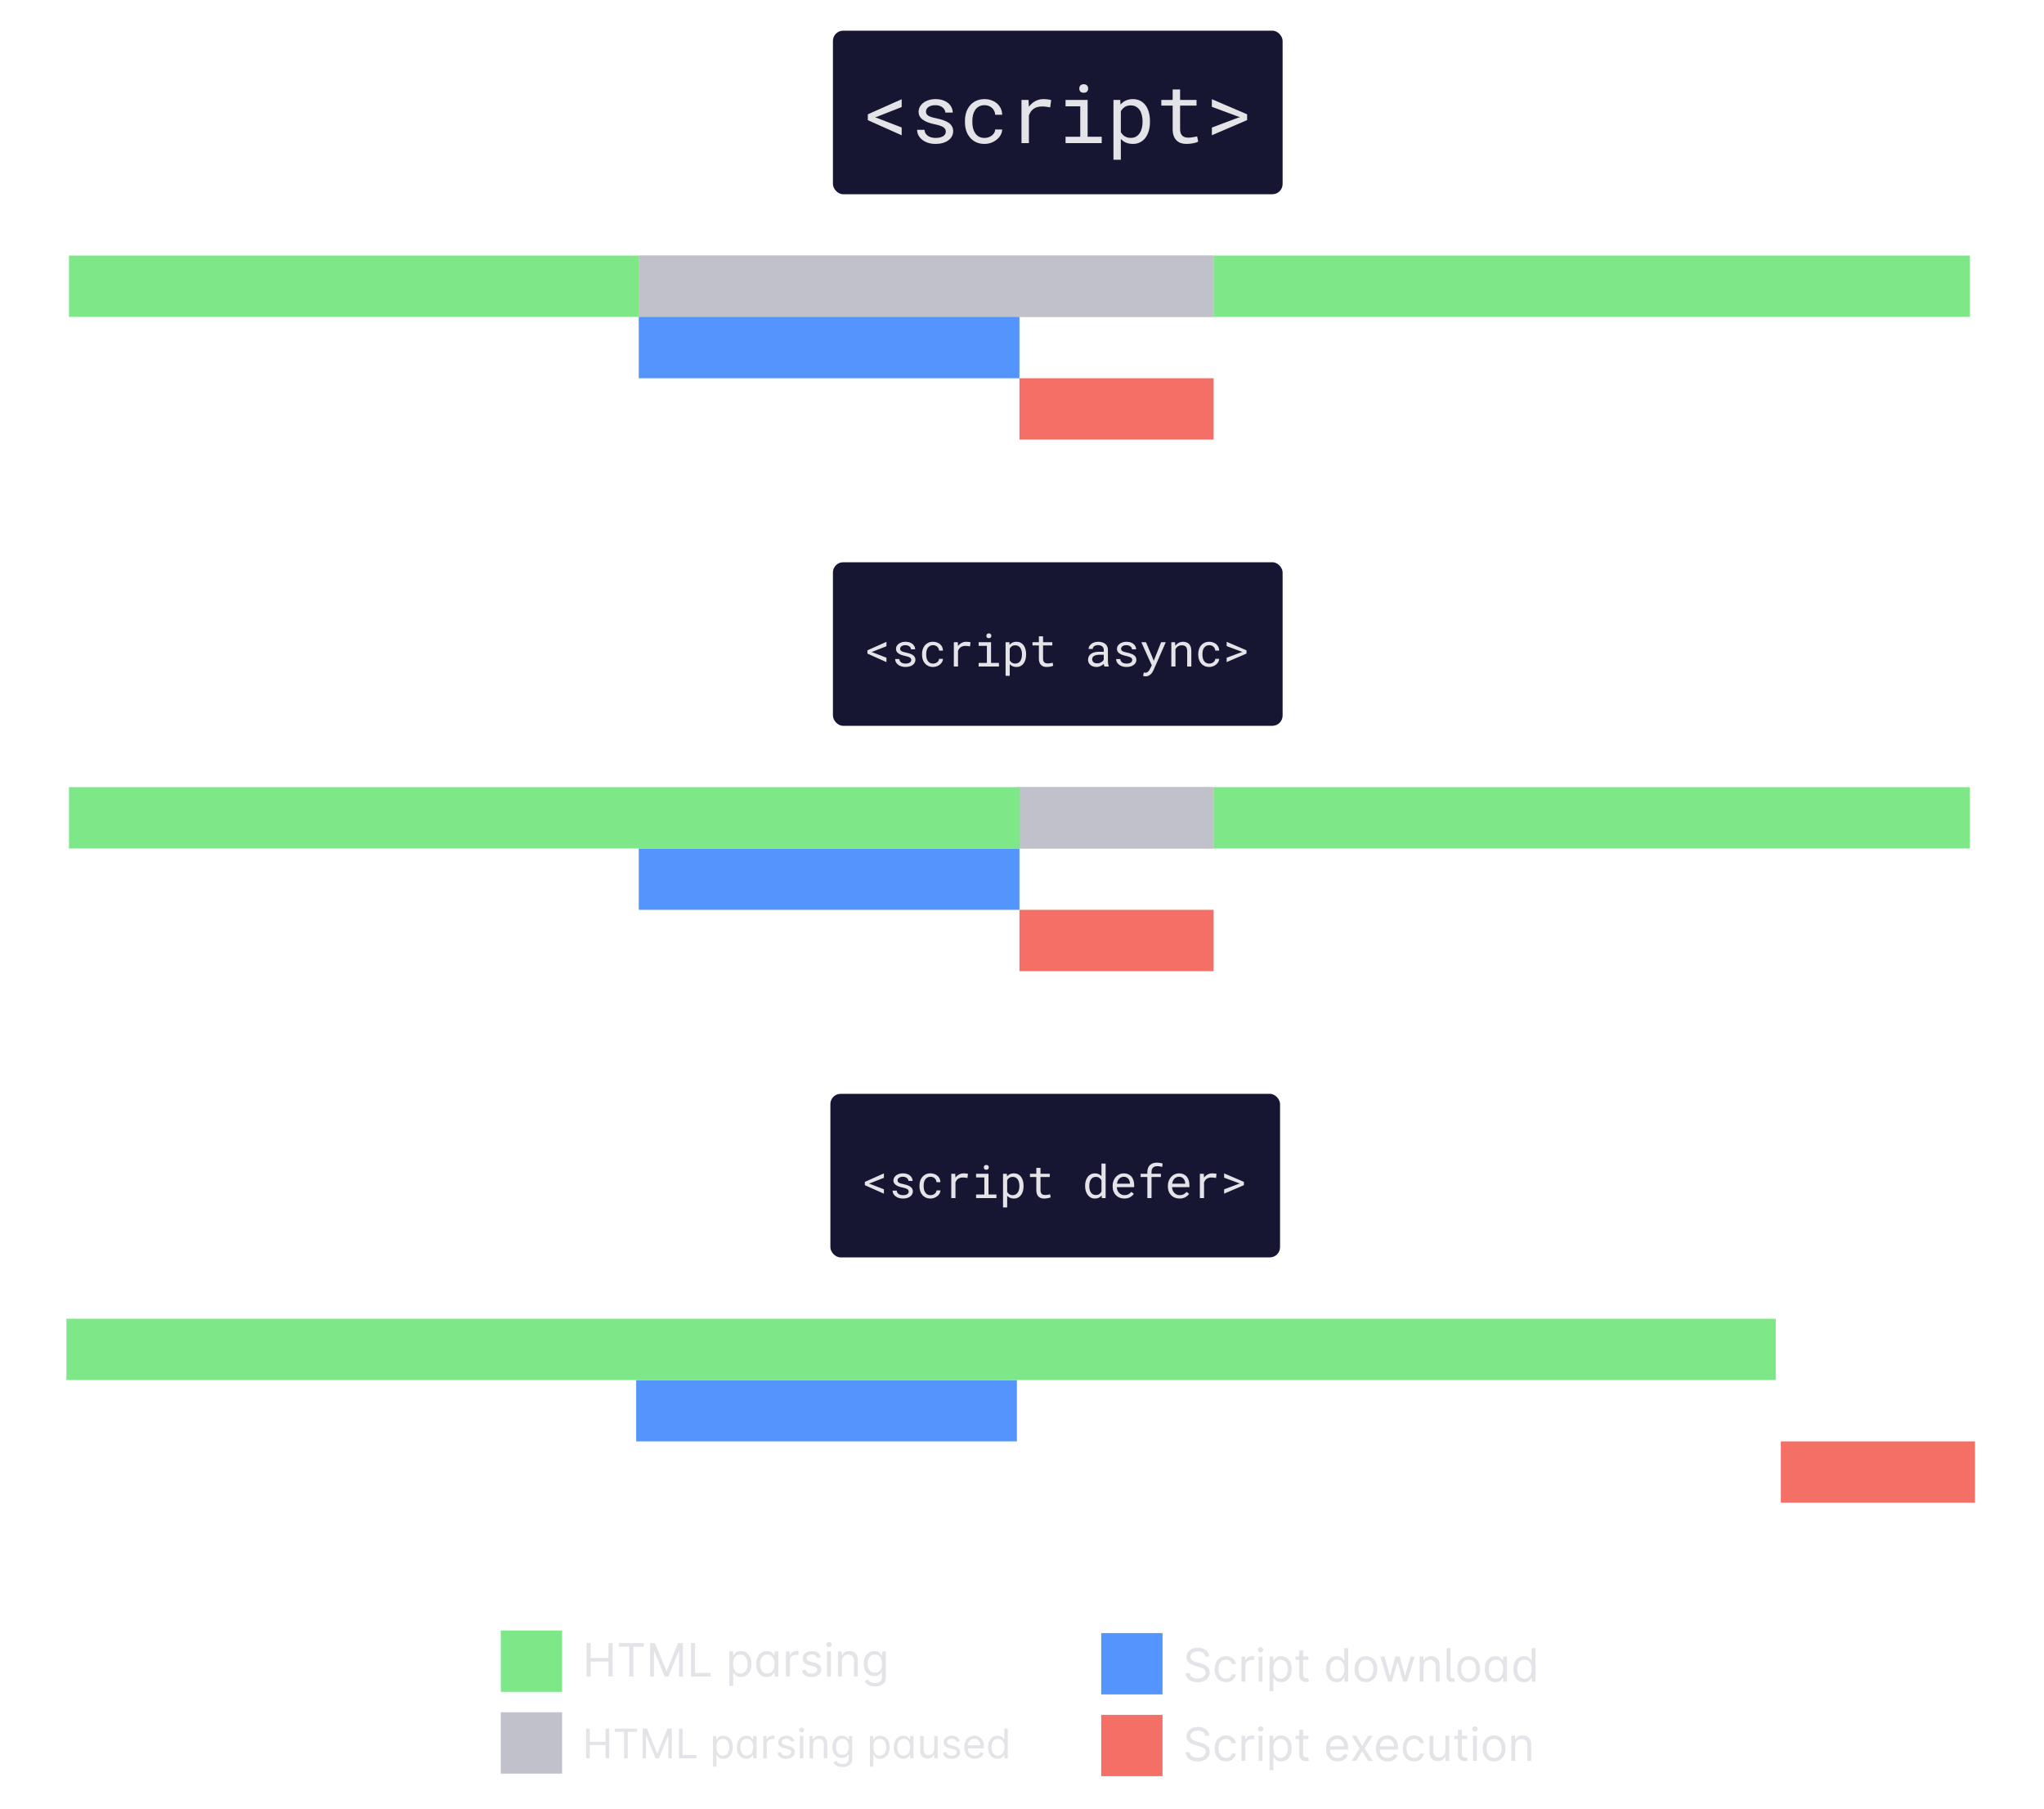 <svg xmlns="http://www.w3.org/2000/svg" width="800" height="708" fill="none" viewBox="0 0 800 708"><rect width="223" height="24" x="27" y="100" fill="#7EE787"/><rect width="225" height="24" x="250" y="100" fill="#C1C1CC"/><rect width="225" height="24" x="250" y="100" fill="#C1C1CC"/><rect width="149" height="24" x="250" y="124" fill="#5394FD"/><rect width="76" height="24" x="399" y="148" fill="#F47066"/><rect width="296" height="24" x="475" y="100" fill="#7EE787"/><rect width="176" height="64" x="326" y="12" fill="#161632" rx="4"/><path fill="#E3E3E8" d="M352.906 52.938V49.875L343.344 46.188L342.516 45.906L343.344 45.641L352.906 41.891V38.828L339.656 44.734V47.016L352.906 52.938ZM370.172 51.516C370.172 51.786 370.12 52.042 370.016 52.281C369.911 52.521 369.76 52.74 369.562 52.938C369.24 53.26 368.792 53.516 368.219 53.703C367.646 53.88 366.974 53.969 366.203 53.969C365.714 53.969 365.219 53.917 364.719 53.812C364.219 53.708 363.766 53.531 363.359 53.281C362.943 53.031 362.594 52.703 362.312 52.297C362.042 51.891 361.885 51.391 361.844 50.797H358.953C358.953 51.516 359.115 52.208 359.438 52.875C359.771 53.542 360.25 54.125 360.875 54.625C361.49 55.135 362.245 55.547 363.141 55.859C364.036 56.161 365.057 56.312 366.203 56.312C367.203 56.312 368.125 56.193 368.969 55.953C369.812 55.714 370.536 55.375 371.141 54.938C371.745 54.5 372.214 53.974 372.547 53.359C372.891 52.745 373.062 52.062 373.062 51.312C373.062 50.615 372.911 50 372.609 49.469C372.318 48.938 371.891 48.469 371.328 48.062C370.766 47.667 370.073 47.328 369.25 47.047C368.427 46.755 367.495 46.5 366.453 46.281C365.661 46.125 365.005 45.964 364.484 45.797C363.974 45.63 363.568 45.443 363.266 45.234C362.953 45.026 362.734 44.792 362.609 44.531C362.484 44.271 362.422 43.974 362.422 43.641C362.422 43.318 362.5 43.005 362.656 42.703C362.812 42.401 363.047 42.135 363.359 41.906C363.661 41.677 364.042 41.495 364.5 41.359C364.969 41.224 365.51 41.156 366.125 41.156C366.719 41.156 367.25 41.24 367.719 41.406C368.198 41.573 368.604 41.792 368.938 42.062C369.271 42.333 369.531 42.646 369.719 43C369.906 43.344 370 43.698 370 44.062H372.891C372.891 43.323 372.729 42.635 372.406 42C372.094 41.354 371.646 40.792 371.062 40.312C370.479 39.833 369.771 39.458 368.938 39.188C368.104 38.917 367.167 38.781 366.125 38.781C365.156 38.781 364.266 38.911 363.453 39.172C362.651 39.432 361.958 39.786 361.375 40.234C360.792 40.682 360.339 41.208 360.016 41.812C359.693 42.406 359.531 43.047 359.531 43.734C359.531 44.432 359.688 45.047 360 45.578C360.312 46.099 360.755 46.552 361.328 46.938C361.891 47.333 362.568 47.672 363.359 47.953C364.161 48.234 365.047 48.474 366.016 48.672C366.807 48.828 367.469 49.005 368 49.203C368.531 49.391 368.958 49.599 369.281 49.828C369.604 50.057 369.833 50.312 369.969 50.594C370.104 50.865 370.172 51.172 370.172 51.516ZM385.359 53.969C384.453 53.969 383.693 53.792 383.078 53.438C382.474 53.073 381.99 52.599 381.625 52.016C381.25 51.443 380.979 50.797 380.812 50.078C380.656 49.349 380.578 48.615 380.578 47.875V47.219C380.578 46.49 380.656 45.766 380.812 45.047C380.979 44.328 381.25 43.677 381.625 43.094C382 42.521 382.49 42.057 383.094 41.703C383.708 41.339 384.464 41.156 385.359 41.156C385.943 41.156 386.484 41.255 386.984 41.453C387.495 41.651 387.932 41.922 388.297 42.266C388.661 42.609 388.948 43.01 389.156 43.469C389.375 43.917 389.49 44.396 389.5 44.906H392.234C392.234 44.052 392.062 43.25 391.719 42.5C391.375 41.75 390.901 41.099 390.297 40.547C389.682 40.005 388.953 39.578 388.109 39.266C387.276 38.943 386.359 38.781 385.359 38.781C384.078 38.781 382.958 39.01 382 39.469C381.042 39.927 380.245 40.542 379.609 41.312C378.964 42.094 378.479 42.995 378.156 44.016C377.833 45.036 377.672 46.104 377.672 47.219V47.875C377.672 49 377.833 50.073 378.156 51.094C378.479 52.104 378.964 52.995 379.609 53.766C380.245 54.547 381.042 55.167 382 55.625C382.958 56.083 384.078 56.312 385.359 56.312C386.255 56.312 387.115 56.161 387.938 55.859C388.76 55.547 389.49 55.13 390.125 54.609C390.76 54.099 391.266 53.505 391.641 52.828C392.026 52.141 392.224 51.422 392.234 50.672H389.5C389.49 51.141 389.365 51.578 389.125 51.984C388.896 52.38 388.589 52.724 388.203 53.016C387.818 53.318 387.375 53.552 386.875 53.719C386.385 53.885 385.88 53.969 385.359 53.969ZM408.453 38.781C407.224 38.781 406.125 39.052 405.156 39.594C404.198 40.125 403.375 40.854 402.688 41.781L402.672 41.359L402.547 39.094H399.797V56H402.703V45.156C402.891 44.635 403.125 44.167 403.406 43.75C403.698 43.323 404.036 42.964 404.422 42.672C404.849 42.339 405.349 42.089 405.922 41.922C406.495 41.745 407.135 41.656 407.844 41.656C408.396 41.656 408.922 41.688 409.422 41.75C409.932 41.802 410.469 41.891 411.031 42.016L411.422 39.188C411.13 39.062 410.693 38.964 410.109 38.891C409.536 38.818 408.984 38.781 408.453 38.781ZM417.047 39.094V41.609H422.797V53.5H417.047V56H431.203V53.5H425.688V39.094H417.047ZM422.422 34.656C422.422 35.125 422.562 35.516 422.844 35.828C423.135 36.141 423.573 36.297 424.156 36.297C424.729 36.297 425.161 36.141 425.453 35.828C425.745 35.516 425.891 35.125 425.891 34.656C425.891 34.396 425.849 34.156 425.766 33.938C425.682 33.719 425.557 33.536 425.391 33.391C425.255 33.255 425.083 33.151 424.875 33.078C424.667 32.995 424.427 32.953 424.156 32.953C423.885 32.953 423.641 32.995 423.422 33.078C423.214 33.151 423.042 33.255 422.906 33.391C422.74 33.547 422.615 33.734 422.531 33.953C422.458 34.172 422.422 34.406 422.422 34.656ZM435.797 62.5H438.688V54.375C438.896 54.604 439.12 54.818 439.359 55.016C439.599 55.203 439.854 55.375 440.125 55.531C440.573 55.781 441.073 55.974 441.625 56.109C442.188 56.245 442.792 56.312 443.438 56.312C444.5 56.312 445.443 56.094 446.266 55.656C447.099 55.219 447.797 54.615 448.359 53.844C448.922 53.073 449.349 52.167 449.641 51.125C449.932 50.073 450.078 48.943 450.078 47.734V47.406C450.078 46.146 449.932 44.99 449.641 43.938C449.349 42.875 448.922 41.964 448.359 41.203C447.797 40.443 447.099 39.849 446.266 39.422C445.432 38.995 444.474 38.781 443.391 38.781C442.776 38.781 442.198 38.849 441.656 38.984C441.125 39.109 440.641 39.297 440.203 39.547C439.891 39.714 439.599 39.917 439.328 40.156C439.057 40.385 438.807 40.646 438.578 40.938L438.438 39.094H435.797V62.5ZM447.188 47.406V47.734C447.188 48.557 447.094 49.344 446.906 50.094C446.729 50.844 446.453 51.505 446.078 52.078C445.703 52.651 445.224 53.109 444.641 53.453C444.057 53.786 443.365 53.953 442.562 53.953C442.062 53.953 441.604 53.891 441.188 53.766C440.781 53.641 440.411 53.469 440.078 53.25C439.786 53.062 439.526 52.833 439.297 52.562C439.068 52.292 438.865 52 438.688 51.688V43.547C438.885 43.193 439.115 42.87 439.375 42.578C439.635 42.286 439.932 42.042 440.266 41.844C440.568 41.646 440.906 41.495 441.281 41.391C441.667 41.286 442.083 41.234 442.531 41.234C443.344 41.234 444.042 41.401 444.625 41.734C445.208 42.068 445.693 42.516 446.078 43.078C446.453 43.651 446.729 44.312 446.906 45.062C447.094 45.802 447.188 46.583 447.188 47.406ZM461.875 35H458.969V39.094H454.531V41.328H458.969V50.516C458.969 51.557 459.104 52.448 459.375 53.188C459.656 53.917 460.036 54.51 460.516 54.969C460.995 55.438 461.557 55.781 462.203 56C462.859 56.208 463.562 56.312 464.312 56.312C464.76 56.312 465.208 56.292 465.656 56.25C466.115 56.208 466.547 56.146 466.953 56.062C467.359 55.99 467.734 55.901 468.078 55.797C468.422 55.682 468.714 55.552 468.953 55.406L468.547 53.359C468.37 53.401 468.141 53.453 467.859 53.516C467.589 53.568 467.297 53.62 466.984 53.672C466.661 53.724 466.333 53.771 466 53.812C465.667 53.844 465.344 53.859 465.031 53.859C464.604 53.859 464.198 53.807 463.812 53.703C463.438 53.599 463.104 53.417 462.812 53.156C462.521 52.906 462.292 52.568 462.125 52.141C461.958 51.714 461.875 51.172 461.875 50.516V41.328H468.312V39.094H461.875V35ZM474.312 52.922L488.109 47V44.719L474.312 38.812V41.797L484.422 45.547L485.359 45.844L484.422 46.109L474.312 49.922V52.922Z"/><rect width="76" height="24" x="399" y="356" fill="#F47066"/><rect width="149" height="24" x="250" y="332" fill="#5394FD"/><rect width="77" height="24" x="398" y="308" fill="#C1C1CC"/><rect width="77" height="24" x="398" y="308" fill="#C1C1CC"/><rect width="372" height="24" x="27" y="308" fill="#7EE787"/><rect width="296" height="24" x="475" y="308" fill="#7EE787"/><rect width="176" height="64" x="326" y="220" fill="#161632" rx="4"/><path fill="#E3E3E8" d="M346.947 259.077V257.355L341.568 255.281L341.103 255.122L341.568 254.973L346.947 252.864V251.141L339.494 254.463V255.746L346.947 259.077ZM356.659 258.278C356.659 258.43 356.63 258.573 356.571 258.708C356.513 258.843 356.428 258.966 356.316 259.077C356.135 259.259 355.883 259.403 355.561 259.508C355.238 259.608 354.86 259.657 354.427 259.657C354.151 259.657 353.873 259.628 353.592 259.57C353.311 259.511 353.056 259.411 352.827 259.271C352.593 259.13 352.396 258.946 352.238 258.717C352.086 258.489 351.998 258.207 351.975 257.873H350.349C350.349 258.278 350.439 258.667 350.621 259.042C350.809 259.417 351.078 259.745 351.43 260.027C351.775 260.314 352.2 260.545 352.704 260.721C353.208 260.891 353.782 260.976 354.427 260.976C354.989 260.976 355.508 260.908 355.982 260.774C356.457 260.639 356.864 260.448 357.204 260.202C357.544 259.956 357.808 259.66 357.995 259.315C358.188 258.969 358.285 258.585 358.285 258.163C358.285 257.771 358.2 257.425 358.03 257.126C357.866 256.827 357.626 256.564 357.31 256.335C356.993 256.113 356.604 255.922 356.141 255.764C355.678 255.6 355.153 255.456 354.567 255.333C354.122 255.245 353.753 255.155 353.46 255.061C353.173 254.967 352.944 254.862 352.774 254.744C352.599 254.627 352.476 254.495 352.405 254.349C352.335 254.202 352.3 254.035 352.3 253.848C352.3 253.666 352.344 253.49 352.432 253.321C352.52 253.151 352.651 253.001 352.827 252.872C352.997 252.743 353.211 252.641 353.469 252.565C353.732 252.489 354.037 252.45 354.383 252.45C354.717 252.45 355.016 252.497 355.279 252.591C355.549 252.685 355.777 252.808 355.965 252.96C356.152 253.113 356.299 253.288 356.404 253.488C356.51 253.681 356.562 253.88 356.562 254.085H358.188C358.188 253.669 358.098 253.282 357.916 252.925C357.74 252.562 357.488 252.245 357.16 251.976C356.832 251.706 356.434 251.495 355.965 251.343C355.496 251.191 354.969 251.115 354.383 251.115C353.838 251.115 353.337 251.188 352.88 251.334C352.429 251.481 352.039 251.68 351.711 251.932C351.383 252.184 351.128 252.48 350.946 252.82C350.765 253.154 350.674 253.514 350.674 253.901C350.674 254.293 350.762 254.639 350.938 254.938C351.113 255.231 351.362 255.486 351.685 255.702C352.001 255.925 352.382 256.115 352.827 256.274C353.278 256.432 353.776 256.567 354.321 256.678C354.767 256.766 355.139 256.865 355.438 256.977C355.736 257.082 355.977 257.199 356.158 257.328C356.34 257.457 356.469 257.601 356.545 257.759C356.621 257.911 356.659 258.084 356.659 258.278ZM365.202 259.657C364.692 259.657 364.265 259.558 363.919 259.359C363.579 259.154 363.307 258.887 363.102 258.559C362.891 258.237 362.738 257.873 362.645 257.469C362.557 257.059 362.513 256.646 362.513 256.23V255.861C362.513 255.45 362.557 255.043 362.645 254.639C362.738 254.235 362.891 253.868 363.102 253.54C363.312 253.218 363.588 252.957 363.928 252.758C364.273 252.553 364.698 252.45 365.202 252.45C365.53 252.45 365.835 252.506 366.116 252.617C366.403 252.729 366.649 252.881 366.854 253.074C367.06 253.268 367.221 253.493 367.338 253.751C367.461 254.003 367.525 254.273 367.531 254.56H369.069C369.069 254.079 368.973 253.628 368.779 253.206C368.586 252.784 368.319 252.418 367.979 252.108C367.634 251.803 367.224 251.563 366.749 251.387C366.28 251.205 365.765 251.115 365.202 251.115C364.481 251.115 363.852 251.243 363.312 251.501C362.773 251.759 362.325 252.105 361.968 252.538C361.604 252.978 361.332 253.485 361.15 254.059C360.969 254.633 360.878 255.234 360.878 255.861V256.23C360.878 256.863 360.969 257.466 361.15 258.04C361.332 258.609 361.604 259.11 361.968 259.543C362.325 259.983 362.773 260.331 363.312 260.589C363.852 260.847 364.481 260.976 365.202 260.976C365.706 260.976 366.189 260.891 366.652 260.721C367.115 260.545 367.525 260.311 367.883 260.018C368.24 259.731 368.524 259.397 368.735 259.016C368.952 258.629 369.063 258.225 369.069 257.803H367.531C367.525 258.067 367.455 258.313 367.32 258.541C367.191 258.764 367.019 258.957 366.802 259.121C366.585 259.291 366.336 259.423 366.055 259.517C365.779 259.611 365.495 259.657 365.202 259.657ZM378.192 251.115C377.501 251.115 376.883 251.267 376.338 251.572C375.799 251.87 375.336 252.281 374.949 252.802L374.94 252.565L374.87 251.29H373.323V260.8H374.958V254.7C375.063 254.407 375.195 254.144 375.354 253.909C375.518 253.669 375.708 253.467 375.925 253.303C376.165 253.115 376.446 252.975 376.769 252.881C377.091 252.781 377.451 252.732 377.85 252.732C378.16 252.732 378.456 252.749 378.737 252.784C379.024 252.814 379.326 252.864 379.643 252.934L379.862 251.343C379.698 251.273 379.452 251.217 379.124 251.176C378.802 251.135 378.491 251.115 378.192 251.115ZM383.026 251.29V252.705H386.261V259.394H383.026V260.8H390.989V259.394H387.887V251.29H383.026ZM386.05 248.794C386.05 249.058 386.129 249.278 386.287 249.453C386.451 249.629 386.697 249.717 387.025 249.717C387.348 249.717 387.591 249.629 387.755 249.453C387.919 249.278 388.001 249.058 388.001 248.794C388.001 248.648 387.978 248.513 387.931 248.39C387.884 248.267 387.813 248.164 387.72 248.082C387.644 248.006 387.547 247.948 387.43 247.906C387.312 247.86 387.178 247.836 387.025 247.836C386.873 247.836 386.735 247.86 386.612 247.906C386.495 247.948 386.398 248.006 386.322 248.082C386.229 248.17 386.158 248.276 386.111 248.399C386.07 248.522 386.05 248.654 386.05 248.794ZM393.573 264.456H395.199V259.886C395.316 260.015 395.442 260.135 395.577 260.246C395.712 260.352 395.855 260.448 396.008 260.536C396.26 260.677 396.541 260.785 396.852 260.862C397.168 260.938 397.508 260.976 397.871 260.976C398.469 260.976 398.999 260.853 399.462 260.607C399.931 260.361 400.323 260.021 400.64 259.587C400.956 259.154 401.196 258.644 401.36 258.058C401.524 257.466 401.606 256.83 401.606 256.151V255.966C401.606 255.257 401.524 254.607 401.36 254.015C401.196 253.417 400.956 252.905 400.64 252.477C400.323 252.049 399.931 251.715 399.462 251.475C398.993 251.235 398.454 251.115 397.845 251.115C397.499 251.115 397.174 251.153 396.869 251.229C396.57 251.299 396.298 251.405 396.052 251.545C395.876 251.639 395.712 251.753 395.56 251.888C395.407 252.017 395.267 252.163 395.138 252.327L395.059 251.29H393.573V264.456ZM399.98 255.966V256.151C399.98 256.614 399.928 257.056 399.822 257.478C399.723 257.9 399.567 258.272 399.356 258.594C399.146 258.916 398.876 259.174 398.548 259.367C398.22 259.555 397.83 259.649 397.379 259.649C397.098 259.649 396.84 259.614 396.605 259.543C396.377 259.473 396.169 259.376 395.981 259.253C395.817 259.148 395.671 259.019 395.542 258.866C395.413 258.714 395.299 258.55 395.199 258.374V253.795C395.311 253.596 395.439 253.414 395.586 253.25C395.732 253.086 395.899 252.948 396.087 252.837C396.257 252.726 396.447 252.641 396.658 252.582C396.875 252.524 397.109 252.494 397.361 252.494C397.818 252.494 398.211 252.588 398.539 252.776C398.867 252.963 399.14 253.215 399.356 253.531C399.567 253.854 399.723 254.226 399.822 254.648C399.928 255.064 399.98 255.503 399.98 255.966ZM408.242 248.988H406.607V251.29H404.111V252.547H406.607V257.715C406.607 258.301 406.684 258.802 406.836 259.218C406.994 259.628 407.208 259.962 407.478 260.22C407.747 260.484 408.063 260.677 408.427 260.8C408.796 260.917 409.191 260.976 409.613 260.976C409.865 260.976 410.117 260.964 410.369 260.941C410.627 260.917 410.87 260.882 411.099 260.835C411.327 260.794 411.538 260.744 411.731 260.686C411.925 260.621 412.089 260.548 412.224 260.466L411.995 259.315C411.896 259.338 411.767 259.367 411.608 259.403C411.456 259.432 411.292 259.461 411.116 259.49C410.935 259.52 410.75 259.546 410.562 259.57C410.375 259.587 410.193 259.596 410.018 259.596C409.777 259.596 409.549 259.567 409.332 259.508C409.121 259.449 408.934 259.347 408.77 259.2C408.605 259.06 408.477 258.869 408.383 258.629C408.289 258.389 408.242 258.084 408.242 257.715V252.547H411.863V251.29H408.242V248.988ZM432.263 260.8H433.959V260.659C433.854 260.396 433.771 260.088 433.713 259.737C433.654 259.379 433.625 259.042 433.625 258.726V254.305C433.625 253.772 433.528 253.306 433.335 252.907C433.142 252.509 432.878 252.175 432.544 251.906C432.204 251.642 431.803 251.446 431.34 251.317C430.877 251.182 430.376 251.115 429.837 251.115C429.245 251.115 428.715 251.197 428.246 251.361C427.783 251.525 427.391 251.739 427.068 252.002C426.74 252.272 426.488 252.573 426.312 252.907C426.143 253.241 426.055 253.581 426.049 253.927H427.684C427.684 253.728 427.73 253.537 427.824 253.356C427.924 253.168 428.062 253.007 428.237 252.872C428.413 252.738 428.627 252.629 428.879 252.547C429.137 252.465 429.427 252.424 429.749 252.424C430.095 252.424 430.405 252.468 430.681 252.556C430.962 252.644 431.199 252.767 431.393 252.925C431.586 253.089 431.735 253.285 431.841 253.514C431.946 253.742 431.999 254 431.999 254.287V255.034H430.224C429.562 255.034 428.961 255.099 428.422 255.228C427.889 255.357 427.432 255.55 427.051 255.808C426.67 256.072 426.374 256.4 426.163 256.792C425.958 257.185 425.855 257.642 425.855 258.163C425.855 258.562 425.932 258.934 426.084 259.28C426.242 259.619 426.465 259.912 426.752 260.158C427.033 260.41 427.376 260.61 427.78 260.756C428.19 260.903 428.647 260.976 429.151 260.976C429.462 260.976 429.755 260.944 430.03 260.879C430.306 260.815 430.566 260.727 430.812 260.615C431.053 260.504 431.272 260.375 431.472 260.229C431.677 260.082 431.861 259.927 432.025 259.763C432.043 259.962 432.069 260.156 432.104 260.343C432.146 260.525 432.198 260.677 432.263 260.8ZM429.389 259.561C429.072 259.561 428.794 259.52 428.554 259.438C428.313 259.356 428.114 259.241 427.956 259.095C427.798 258.954 427.678 258.784 427.596 258.585C427.52 258.386 427.481 258.169 427.481 257.935C427.481 257.689 427.525 257.469 427.613 257.276C427.707 257.082 427.842 256.915 428.018 256.775C428.264 256.575 428.595 256.429 429.011 256.335C429.433 256.236 429.925 256.186 430.487 256.186H431.999V258.111C431.905 258.298 431.776 258.48 431.612 258.656C431.448 258.825 431.255 258.978 431.032 259.113C430.804 259.247 430.552 259.356 430.276 259.438C430.001 259.52 429.705 259.561 429.389 259.561ZM443.144 258.278C443.144 258.43 443.114 258.573 443.056 258.708C442.997 258.843 442.912 258.966 442.801 259.077C442.619 259.259 442.367 259.403 442.045 259.508C441.723 259.608 441.345 259.657 440.911 259.657C440.636 259.657 440.357 259.628 440.076 259.57C439.795 259.511 439.54 259.411 439.312 259.271C439.077 259.13 438.881 258.946 438.723 258.717C438.57 258.489 438.482 258.207 438.459 257.873H436.833C436.833 258.278 436.924 258.667 437.105 259.042C437.293 259.417 437.562 259.745 437.914 260.027C438.26 260.314 438.685 260.545 439.188 260.721C439.692 260.891 440.267 260.976 440.911 260.976C441.474 260.976 441.992 260.908 442.467 260.774C442.941 260.639 443.349 260.448 443.688 260.202C444.028 259.956 444.292 259.66 444.479 259.315C444.673 258.969 444.77 258.585 444.77 258.163C444.77 257.771 444.685 257.425 444.515 257.126C444.351 256.827 444.11 256.564 443.794 256.335C443.478 256.113 443.088 255.922 442.625 255.764C442.162 255.6 441.638 255.456 441.052 255.333C440.606 255.245 440.237 255.155 439.944 255.061C439.657 254.967 439.429 254.862 439.259 254.744C439.083 254.627 438.96 254.495 438.89 254.349C438.819 254.202 438.784 254.035 438.784 253.848C438.784 253.666 438.828 253.49 438.916 253.321C439.004 253.151 439.136 253.001 439.312 252.872C439.481 252.743 439.695 252.641 439.953 252.565C440.217 252.489 440.521 252.45 440.867 252.45C441.201 252.45 441.5 252.497 441.764 252.591C442.033 252.685 442.262 252.808 442.449 252.96C442.637 253.113 442.783 253.288 442.889 253.488C442.994 253.681 443.047 253.88 443.047 254.085H444.673C444.673 253.669 444.582 253.282 444.4 252.925C444.225 252.562 443.973 252.245 443.645 251.976C443.316 251.706 442.918 251.495 442.449 251.343C441.98 251.191 441.453 251.115 440.867 251.115C440.322 251.115 439.821 251.188 439.364 251.334C438.913 251.481 438.523 251.68 438.195 251.932C437.867 252.184 437.612 252.48 437.431 252.82C437.249 253.154 437.158 253.514 437.158 253.901C437.158 254.293 437.246 254.639 437.422 254.938C437.598 255.231 437.847 255.486 438.169 255.702C438.485 255.925 438.866 256.115 439.312 256.274C439.763 256.432 440.261 256.567 440.806 256.678C441.251 256.766 441.623 256.865 441.922 256.977C442.221 257.082 442.461 257.199 442.643 257.328C442.824 257.457 442.953 257.601 443.029 257.759C443.105 257.911 443.144 258.084 443.144 258.278ZM448.399 264.641C448.827 264.641 449.205 264.562 449.533 264.404C449.861 264.245 450.148 264.049 450.395 263.815C450.641 263.58 450.849 263.325 451.019 263.05C451.194 262.775 451.338 262.514 451.449 262.268L456.274 251.29H454.455L452.003 257.46L451.555 258.576L451.133 257.425L448.522 251.29H446.703L450.799 260.352L450.148 261.617C450.09 261.735 450.008 261.884 449.902 262.066C449.803 262.247 449.683 262.423 449.542 262.593C449.396 262.763 449.229 262.909 449.041 263.032C448.859 263.156 448.657 263.217 448.435 263.217C448.353 263.217 448.238 263.211 448.092 263.199C447.951 263.194 447.808 263.185 447.661 263.173L447.397 264.5C447.503 264.524 447.658 264.553 447.863 264.588C448.068 264.623 448.247 264.641 448.399 264.641ZM458.445 260.8H460.071V253.98C460.183 253.775 460.312 253.587 460.458 253.417C460.61 253.247 460.774 253.098 460.95 252.969C461.167 252.823 461.404 252.708 461.662 252.626C461.92 252.538 462.198 252.494 462.497 252.494C462.843 252.494 463.147 252.535 463.411 252.617C463.681 252.699 463.909 252.831 464.097 253.013C464.278 253.195 464.416 253.432 464.51 253.725C464.604 254.018 464.65 254.375 464.65 254.797V260.8H466.276V254.762C466.276 254.129 466.197 253.584 466.039 253.127C465.887 252.664 465.667 252.283 465.38 251.985C465.093 251.686 464.744 251.466 464.334 251.325C463.93 251.185 463.479 251.115 462.98 251.115C462.611 251.12 462.26 251.176 461.926 251.281C461.598 251.381 461.293 251.525 461.012 251.712C460.824 251.835 460.646 251.982 460.476 252.152C460.312 252.316 460.159 252.497 460.019 252.697L459.904 251.29H458.445V260.8ZM473.308 259.657C472.798 259.657 472.37 259.558 472.024 259.359C471.685 259.154 471.412 258.887 471.207 258.559C470.996 258.237 470.844 257.873 470.75 257.469C470.662 257.059 470.618 256.646 470.618 256.23V255.861C470.618 255.45 470.662 255.043 470.75 254.639C470.844 254.235 470.996 253.868 471.207 253.54C471.418 253.218 471.693 252.957 472.033 252.758C472.379 252.553 472.804 252.45 473.308 252.45C473.636 252.45 473.94 252.506 474.222 252.617C474.509 252.729 474.755 252.881 474.96 253.074C475.165 253.268 475.326 253.493 475.443 253.751C475.566 254.003 475.631 254.273 475.637 254.56H477.175C477.175 254.079 477.078 253.628 476.885 253.206C476.691 252.784 476.425 252.418 476.085 252.108C475.739 251.803 475.329 251.563 474.854 251.387C474.386 251.205 473.87 251.115 473.308 251.115C472.587 251.115 471.957 251.243 471.418 251.501C470.879 251.759 470.431 252.105 470.073 252.538C469.71 252.978 469.438 253.485 469.256 254.059C469.074 254.633 468.983 255.234 468.983 255.861V256.23C468.983 256.863 469.074 257.466 469.256 258.04C469.438 258.609 469.71 259.11 470.073 259.543C470.431 259.983 470.879 260.331 471.418 260.589C471.957 260.847 472.587 260.976 473.308 260.976C473.812 260.976 474.295 260.891 474.758 260.721C475.221 260.545 475.631 260.311 475.988 260.018C476.346 259.731 476.63 259.397 476.841 259.016C477.058 258.629 477.169 258.225 477.175 257.803H475.637C475.631 258.067 475.561 258.313 475.426 258.541C475.297 258.764 475.124 258.957 474.907 259.121C474.69 259.291 474.441 259.423 474.16 259.517C473.885 259.611 473.601 259.657 473.308 259.657ZM480.102 259.069L487.862 255.738V254.454L480.102 251.132V252.811L485.788 254.92L486.315 255.087L485.788 255.237L480.102 257.381V259.069Z"/><rect width="76" height="24" x="697" y="564" fill="#F47066"/><rect width="149" height="24" x="249" y="540" fill="#5394FD"/><rect width="669" height="24" x="26" y="516" fill="#7EE787"/><rect width="176" height="64" x="325" y="428" fill="#161632" rx="4"/><path fill="#E3E3E8" d="M345.947 467.077V465.355L340.568 463.281L340.103 463.122L340.568 462.973L345.947 460.864V459.141L338.494 462.463V463.746L345.947 467.077ZM355.659 466.278C355.659 466.43 355.63 466.573 355.571 466.708C355.513 466.843 355.428 466.966 355.316 467.077C355.135 467.259 354.883 467.403 354.561 467.508C354.238 467.608 353.86 467.657 353.427 467.657C353.151 467.657 352.873 467.628 352.592 467.57C352.311 467.511 352.056 467.411 351.827 467.271C351.593 467.13 351.396 466.946 351.238 466.717C351.086 466.489 350.998 466.207 350.975 465.873H349.349C349.349 466.278 349.439 466.667 349.621 467.042C349.809 467.417 350.078 467.745 350.43 468.027C350.775 468.314 351.2 468.545 351.704 468.721C352.208 468.891 352.782 468.976 353.427 468.976C353.989 468.976 354.508 468.908 354.982 468.774C355.457 468.639 355.864 468.448 356.204 468.202C356.544 467.956 356.808 467.66 356.995 467.315C357.188 466.969 357.285 466.585 357.285 466.163C357.285 465.771 357.2 465.425 357.03 465.126C356.866 464.827 356.626 464.564 356.31 464.335C355.993 464.113 355.604 463.922 355.141 463.764C354.678 463.6 354.153 463.456 353.567 463.333C353.122 463.245 352.753 463.155 352.46 463.061C352.173 462.967 351.944 462.862 351.774 462.744C351.599 462.627 351.476 462.495 351.405 462.349C351.335 462.202 351.3 462.035 351.3 461.848C351.3 461.666 351.344 461.49 351.432 461.321C351.52 461.151 351.651 461.001 351.827 460.872C351.997 460.743 352.211 460.641 352.469 460.565C352.732 460.489 353.037 460.45 353.383 460.45C353.717 460.45 354.016 460.497 354.279 460.591C354.549 460.685 354.777 460.808 354.965 460.96C355.152 461.113 355.299 461.288 355.404 461.488C355.51 461.681 355.562 461.88 355.562 462.085H357.188C357.188 461.669 357.098 461.282 356.916 460.925C356.74 460.562 356.488 460.245 356.16 459.976C355.832 459.706 355.434 459.495 354.965 459.343C354.496 459.191 353.969 459.115 353.383 459.115C352.838 459.115 352.337 459.188 351.88 459.334C351.429 459.481 351.039 459.68 350.711 459.932C350.383 460.184 350.128 460.48 349.946 460.82C349.765 461.154 349.674 461.514 349.674 461.901C349.674 462.293 349.762 462.639 349.938 462.938C350.113 463.231 350.362 463.486 350.685 463.702C351.001 463.925 351.382 464.115 351.827 464.274C352.278 464.432 352.776 464.567 353.321 464.678C353.767 464.766 354.139 464.865 354.438 464.977C354.736 465.082 354.977 465.199 355.158 465.328C355.34 465.457 355.469 465.601 355.545 465.759C355.621 465.911 355.659 466.084 355.659 466.278ZM364.202 467.657C363.692 467.657 363.265 467.558 362.919 467.359C362.579 467.154 362.307 466.887 362.102 466.559C361.891 466.237 361.738 465.873 361.645 465.469C361.557 465.059 361.513 464.646 361.513 464.23V463.861C361.513 463.45 361.557 463.043 361.645 462.639C361.738 462.235 361.891 461.868 362.102 461.54C362.312 461.218 362.588 460.957 362.928 460.758C363.273 460.553 363.698 460.45 364.202 460.45C364.53 460.45 364.835 460.506 365.116 460.617C365.403 460.729 365.649 460.881 365.854 461.074C366.06 461.268 366.221 461.493 366.338 461.751C366.461 462.003 366.525 462.273 366.531 462.56H368.069C368.069 462.079 367.973 461.628 367.779 461.206C367.586 460.784 367.319 460.418 366.979 460.108C366.634 459.803 366.224 459.563 365.749 459.387C365.28 459.205 364.765 459.115 364.202 459.115C363.481 459.115 362.852 459.243 362.312 459.501C361.773 459.759 361.325 460.105 360.968 460.538C360.604 460.978 360.332 461.485 360.15 462.059C359.969 462.633 359.878 463.234 359.878 463.861V464.23C359.878 464.863 359.969 465.466 360.15 466.04C360.332 466.609 360.604 467.11 360.968 467.543C361.325 467.983 361.773 468.331 362.312 468.589C362.852 468.847 363.481 468.976 364.202 468.976C364.706 468.976 365.189 468.891 365.652 468.721C366.115 468.545 366.525 468.311 366.883 468.018C367.24 467.731 367.524 467.397 367.735 467.016C367.952 466.629 368.063 466.225 368.069 465.803H366.531C366.525 466.067 366.455 466.313 366.32 466.541C366.191 466.764 366.019 466.957 365.802 467.121C365.585 467.291 365.336 467.423 365.055 467.517C364.779 467.611 364.495 467.657 364.202 467.657ZM377.192 459.115C376.501 459.115 375.883 459.267 375.338 459.572C374.799 459.87 374.336 460.281 373.949 460.802L373.94 460.565L373.87 459.29H372.323V468.8H373.958V462.7C374.063 462.407 374.195 462.144 374.354 461.909C374.518 461.669 374.708 461.467 374.925 461.303C375.165 461.115 375.446 460.975 375.769 460.881C376.091 460.781 376.451 460.732 376.85 460.732C377.16 460.732 377.456 460.749 377.737 460.784C378.024 460.814 378.326 460.864 378.643 460.934L378.862 459.343C378.698 459.273 378.452 459.217 378.124 459.176C377.802 459.135 377.491 459.115 377.192 459.115ZM382.026 459.29V460.705H385.261V467.394H382.026V468.8H389.989V467.394H386.887V459.29H382.026ZM385.05 456.794C385.05 457.058 385.129 457.278 385.287 457.453C385.451 457.629 385.697 457.717 386.025 457.717C386.348 457.717 386.591 457.629 386.755 457.453C386.919 457.278 387.001 457.058 387.001 456.794C387.001 456.648 386.978 456.513 386.931 456.39C386.884 456.267 386.813 456.164 386.72 456.082C386.644 456.006 386.547 455.948 386.43 455.906C386.312 455.86 386.178 455.836 386.025 455.836C385.873 455.836 385.735 455.86 385.612 455.906C385.495 455.948 385.398 456.006 385.322 456.082C385.229 456.17 385.158 456.276 385.111 456.399C385.07 456.522 385.05 456.654 385.05 456.794ZM392.573 472.456H394.199V467.886C394.316 468.015 394.442 468.135 394.577 468.246C394.712 468.352 394.855 468.448 395.008 468.536C395.26 468.677 395.541 468.785 395.852 468.862C396.168 468.938 396.508 468.976 396.871 468.976C397.469 468.976 397.999 468.853 398.462 468.607C398.931 468.361 399.323 468.021 399.64 467.587C399.956 467.154 400.196 466.644 400.36 466.058C400.524 465.466 400.606 464.83 400.606 464.151V463.966C400.606 463.257 400.524 462.607 400.36 462.015C400.196 461.417 399.956 460.905 399.64 460.477C399.323 460.049 398.931 459.715 398.462 459.475C397.993 459.235 397.454 459.115 396.845 459.115C396.499 459.115 396.174 459.153 395.869 459.229C395.57 459.299 395.298 459.405 395.052 459.545C394.876 459.639 394.712 459.753 394.56 459.888C394.407 460.017 394.267 460.163 394.138 460.327L394.059 459.29H392.573V472.456ZM398.98 463.966V464.151C398.98 464.614 398.928 465.056 398.822 465.478C398.723 465.9 398.567 466.272 398.356 466.594C398.146 466.916 397.876 467.174 397.548 467.367C397.22 467.555 396.83 467.649 396.379 467.649C396.098 467.649 395.84 467.614 395.605 467.543C395.377 467.473 395.169 467.376 394.981 467.253C394.817 467.148 394.671 467.019 394.542 466.866C394.413 466.714 394.299 466.55 394.199 466.374V461.795C394.311 461.596 394.439 461.414 394.586 461.25C394.732 461.086 394.899 460.948 395.087 460.837C395.257 460.726 395.447 460.641 395.658 460.582C395.875 460.524 396.109 460.494 396.361 460.494C396.818 460.494 397.211 460.588 397.539 460.776C397.867 460.963 398.14 461.215 398.356 461.531C398.567 461.854 398.723 462.226 398.822 462.648C398.928 463.064 398.98 463.503 398.98 463.966ZM407.242 456.988H405.607V459.29H403.111V460.547H405.607V465.715C405.607 466.301 405.684 466.802 405.836 467.218C405.994 467.628 406.208 467.962 406.478 468.22C406.747 468.484 407.063 468.677 407.427 468.8C407.796 468.917 408.191 468.976 408.613 468.976C408.865 468.976 409.117 468.964 409.369 468.941C409.627 468.917 409.87 468.882 410.099 468.835C410.327 468.794 410.538 468.744 410.731 468.686C410.925 468.621 411.089 468.548 411.224 468.466L410.995 467.315C410.896 467.338 410.767 467.367 410.608 467.403C410.456 467.432 410.292 467.461 410.116 467.49C409.935 467.52 409.75 467.546 409.562 467.57C409.375 467.587 409.193 467.596 409.018 467.596C408.777 467.596 408.549 467.567 408.332 467.508C408.121 467.449 407.934 467.347 407.77 467.2C407.605 467.06 407.477 466.869 407.383 466.629C407.289 466.389 407.242 466.084 407.242 465.715V460.547H410.863V459.29H407.242V456.988ZM424.706 463.966V464.151C424.706 464.83 424.797 465.466 424.979 466.058C425.16 466.644 425.415 467.154 425.743 467.587C426.071 468.021 426.467 468.361 426.93 468.607C427.398 468.853 427.92 468.976 428.494 468.976C429.08 468.976 429.593 468.876 430.032 468.677C430.472 468.478 430.85 468.185 431.166 467.798L431.236 468.8H432.73V455.3H431.104V460.231C430.794 459.867 430.425 459.592 429.997 459.405C429.575 459.211 429.08 459.115 428.512 459.115C427.932 459.115 427.407 459.235 426.938 459.475C426.47 459.715 426.071 460.049 425.743 460.477C425.409 460.905 425.151 461.417 424.97 462.015C424.794 462.607 424.706 463.257 424.706 463.966ZM426.332 464.151V463.966C426.332 463.503 426.382 463.064 426.481 462.648C426.581 462.226 426.736 461.854 426.947 461.531C427.152 461.215 427.416 460.963 427.738 460.776C428.066 460.588 428.459 460.494 428.916 460.494C429.449 460.494 429.895 460.62 430.252 460.872C430.609 461.118 430.894 461.435 431.104 461.822V466.234C430.894 466.65 430.609 466.981 430.252 467.227C429.895 467.473 429.443 467.596 428.898 467.596C428.447 467.596 428.061 467.505 427.738 467.323C427.416 467.136 427.152 466.884 426.947 466.568C426.736 466.251 426.581 465.885 426.481 465.469C426.382 465.053 426.332 464.614 426.332 464.151ZM440.025 468.976C440.951 468.976 441.728 468.791 442.354 468.422C442.987 468.047 443.462 467.619 443.778 467.139L442.785 466.365C442.486 466.752 442.111 467.063 441.66 467.297C441.209 467.531 440.693 467.649 440.113 467.649C439.674 467.649 439.272 467.567 438.909 467.403C438.546 467.239 438.235 467.013 437.978 466.726C437.726 466.456 437.526 466.146 437.38 465.794C437.239 465.443 437.148 465.035 437.107 464.573V464.511H443.901V463.781C443.901 463.119 443.816 462.504 443.646 461.936C443.482 461.367 443.23 460.872 442.891 460.45C442.551 460.034 442.123 459.709 441.607 459.475C441.098 459.235 440.5 459.115 439.814 459.115C439.27 459.115 438.736 459.226 438.215 459.448C437.699 459.671 437.239 459.99 436.835 460.406C436.425 460.828 436.097 461.344 435.851 461.953C435.604 462.557 435.481 463.242 435.481 464.01V464.379C435.481 465.041 435.593 465.654 435.815 466.216C436.038 466.779 436.349 467.265 436.747 467.675C437.146 468.085 437.623 468.405 438.18 468.633C438.742 468.862 439.357 468.976 440.025 468.976ZM439.814 460.45C440.23 460.45 440.588 460.527 440.887 460.679C441.191 460.831 441.443 461.031 441.643 461.277C441.842 461.523 441.997 461.816 442.108 462.156C442.22 462.49 442.275 462.803 442.275 463.096V463.175H437.16C437.225 462.736 437.336 462.349 437.494 462.015C437.658 461.675 437.857 461.388 438.092 461.154C438.326 460.925 438.59 460.752 438.883 460.635C439.176 460.512 439.486 460.45 439.814 460.45ZM449.061 468.8H450.695V460.547H454.36V459.29H450.695V458.622C450.695 458.224 450.745 457.875 450.845 457.576C450.95 457.278 451.103 457.034 451.302 456.847C451.489 456.665 451.724 456.531 452.005 456.443C452.292 456.349 452.62 456.302 452.989 456.302C453.353 456.302 453.692 456.334 454.009 456.399C454.331 456.457 454.612 456.528 454.853 456.61L455.046 455.265C454.894 455.224 454.744 455.189 454.598 455.159C454.451 455.124 454.305 455.092 454.158 455.063C453.936 455.022 453.71 454.99 453.481 454.966C453.253 454.937 453.021 454.922 452.787 454.922C452.225 454.922 451.715 455.001 451.258 455.159C450.801 455.318 450.411 455.552 450.089 455.863C449.761 456.173 449.506 456.56 449.324 457.023C449.148 457.48 449.061 458.013 449.061 458.622V459.29H446.441V460.547H449.061V468.8ZM461.646 468.976C462.572 468.976 463.349 468.791 463.976 468.422C464.608 468.047 465.083 467.619 465.399 467.139L464.406 466.365C464.107 466.752 463.732 467.063 463.281 467.297C462.83 467.531 462.314 467.649 461.734 467.649C461.295 467.649 460.894 467.567 460.53 467.403C460.167 467.239 459.856 467.013 459.599 466.726C459.347 466.456 459.147 466.146 459.001 465.794C458.86 465.443 458.77 465.035 458.729 464.573V464.511H465.522V463.781C465.522 463.119 465.438 462.504 465.268 461.936C465.104 461.367 464.852 460.872 464.512 460.45C464.172 460.034 463.744 459.709 463.229 459.475C462.719 459.235 462.121 459.115 461.436 459.115C460.891 459.115 460.357 459.226 459.836 459.448C459.32 459.671 458.86 459.99 458.456 460.406C458.046 460.828 457.718 461.344 457.472 461.953C457.226 462.557 457.103 463.242 457.103 464.01V464.379C457.103 465.041 457.214 465.654 457.437 466.216C457.659 466.779 457.97 467.265 458.368 467.675C458.767 468.085 459.244 468.405 459.801 468.633C460.363 468.862 460.979 468.976 461.646 468.976ZM461.436 460.45C461.852 460.45 462.209 460.527 462.508 460.679C462.812 460.831 463.064 461.031 463.264 461.277C463.463 461.523 463.618 461.816 463.729 462.156C463.841 462.49 463.896 462.803 463.896 463.096V463.175H458.781C458.846 462.736 458.957 462.349 459.115 462.015C459.279 461.675 459.479 461.388 459.713 461.154C459.947 460.925 460.211 460.752 460.504 460.635C460.797 460.512 461.107 460.45 461.436 460.45ZM474.487 459.115C473.796 459.115 473.178 459.267 472.633 459.572C472.094 459.87 471.631 460.281 471.244 460.802L471.235 460.565L471.165 459.29H469.618V468.8H471.253V462.7C471.358 462.407 471.49 462.144 471.648 461.909C471.812 461.669 472.003 461.467 472.22 461.303C472.46 461.115 472.741 460.975 473.063 460.881C473.386 460.781 473.746 460.732 474.145 460.732C474.455 460.732 474.751 460.749 475.032 460.784C475.319 460.814 475.621 460.864 475.938 460.934L476.157 459.343C475.993 459.273 475.747 459.217 475.419 459.176C475.097 459.135 474.786 459.115 474.487 459.115ZM479.102 467.069L486.862 463.738V462.454L479.102 459.132V460.811L484.788 462.92L485.315 463.087L484.788 463.237L479.102 465.381V467.069Z"/><rect width="24" height="24" x="196" y="638" fill="#7EE787"/><rect width="24" height="24" x="196" y="670" fill="#C1C1CC"/><rect width="24" height="24" x="431" y="639" fill="#5394FD"/><rect width="24" height="24" x="431" y="671" fill="#F47066"/><path fill="#E3E3E8" d="M229.585 656V642.909H231.17V648.739H238.151V642.909H239.736V656H238.151V650.145H231.17V656H229.585ZM242.194 644.315V642.909H252.012V644.315H247.895V656H246.31V644.315H242.194ZM254.458 642.909H256.35L260.799 653.776H260.953L265.401 642.909H267.294V656H265.811V646.054H265.683L261.592 656H260.16L256.069 646.054H255.941V656H254.458V642.909ZM270.472 656V642.909H272.057V654.594H278.142V656H270.472ZM285.455 659.682V646.182H286.912V647.741H287.091C287.202 647.571 287.355 647.354 287.551 647.089C287.752 646.821 288.037 646.582 288.408 646.374C288.783 646.161 289.29 646.054 289.929 646.054C290.756 646.054 291.485 646.261 292.115 646.674C292.746 647.087 293.238 647.673 293.592 648.432C293.946 649.19 294.123 650.085 294.123 651.116C294.123 652.156 293.946 653.058 293.592 653.82C293.238 654.579 292.748 655.167 292.122 655.585C291.495 655.998 290.773 656.205 289.955 656.205C289.324 656.205 288.819 656.1 288.44 655.891C288.061 655.678 287.769 655.437 287.564 655.169C287.36 654.896 287.202 654.67 287.091 654.491H286.963V659.682H285.455ZM286.938 651.091C286.938 651.832 287.047 652.487 287.264 653.053C287.481 653.616 287.799 654.057 288.216 654.376C288.634 654.692 289.145 654.849 289.75 654.849C290.381 654.849 290.907 654.683 291.329 654.351C291.755 654.014 292.075 653.562 292.288 652.996C292.505 652.425 292.614 651.79 292.614 651.091C292.614 650.401 292.507 649.778 292.294 649.224C292.086 648.666 291.768 648.225 291.342 647.901C290.92 647.573 290.39 647.409 289.75 647.409C289.137 647.409 288.621 647.565 288.203 647.876C287.786 648.183 287.471 648.613 287.257 649.167C287.044 649.717 286.938 650.358 286.938 651.091ZM300.131 656.205C299.313 656.205 298.591 655.998 297.964 655.585C297.338 655.167 296.848 654.579 296.494 653.82C296.14 653.058 295.963 652.156 295.963 651.116C295.963 650.085 296.14 649.19 296.494 648.432C296.848 647.673 297.34 647.087 297.971 646.674C298.601 646.261 299.33 646.054 300.157 646.054C300.796 646.054 301.301 646.161 301.672 646.374C302.047 646.582 302.332 646.821 302.528 647.089C302.728 647.354 302.884 647.571 302.995 647.741H303.123V646.182H304.631V656H303.174V654.491H302.995C302.884 654.67 302.726 654.896 302.522 655.169C302.317 655.437 302.025 655.678 301.646 655.891C301.267 656.1 300.762 656.205 300.131 656.205ZM300.336 654.849C300.941 654.849 301.452 654.692 301.87 654.376C302.287 654.057 302.605 653.616 302.822 653.053C303.039 652.487 303.148 651.832 303.148 651.091C303.148 650.358 303.042 649.717 302.828 649.167C302.615 648.613 302.3 648.183 301.882 647.876C301.465 647.565 300.949 647.409 300.336 647.409C299.696 647.409 299.164 647.573 298.738 647.901C298.316 648.225 297.998 648.666 297.785 649.224C297.576 649.778 297.472 650.401 297.472 651.091C297.472 651.79 297.578 652.425 297.792 652.996C298.009 653.562 298.328 654.014 298.75 654.351C299.176 654.683 299.705 654.849 300.336 654.849ZM307.603 656V646.182H309.061V647.665H309.163C309.342 647.179 309.666 646.785 310.135 646.482C310.603 646.18 311.132 646.028 311.72 646.028C311.831 646.028 311.969 646.031 312.135 646.035C312.301 646.039 312.427 646.045 312.512 646.054V647.588C312.461 647.575 312.344 647.556 312.161 647.531C311.982 647.501 311.792 647.486 311.592 647.486C311.115 647.486 310.689 647.586 310.314 647.786C309.943 647.982 309.649 648.255 309.431 648.604C309.218 648.95 309.112 649.344 309.112 649.787V656H307.603ZM321.255 648.381L319.9 648.764C319.815 648.538 319.689 648.319 319.523 648.106C319.361 647.888 319.139 647.71 318.858 647.569C318.577 647.428 318.217 647.358 317.778 647.358C317.177 647.358 316.676 647.496 316.276 647.773C315.879 648.046 315.681 648.393 315.681 648.815C315.681 649.19 315.818 649.487 316.09 649.704C316.363 649.921 316.789 650.102 317.369 650.247L318.826 650.605C319.704 650.818 320.358 651.144 320.789 651.583C321.219 652.018 321.434 652.578 321.434 653.264C321.434 653.827 321.272 654.33 320.948 654.773C320.629 655.216 320.181 655.565 319.606 655.821C319.031 656.077 318.362 656.205 317.599 656.205C316.597 656.205 315.769 655.987 315.112 655.553C314.456 655.118 314.041 654.483 313.866 653.648L315.298 653.29C315.434 653.818 315.692 654.214 316.071 654.479C316.455 654.743 316.955 654.875 317.573 654.875C318.276 654.875 318.835 654.726 319.248 654.428C319.666 654.125 319.874 653.763 319.874 653.341C319.874 653 319.755 652.714 319.517 652.484C319.278 652.25 318.911 652.075 318.417 651.96L316.781 651.577C315.882 651.364 315.221 651.033 314.799 650.586C314.382 650.134 314.173 649.57 314.173 648.892C314.173 648.338 314.328 647.848 314.639 647.422C314.955 646.996 315.383 646.661 315.924 646.418C316.47 646.175 317.088 646.054 317.778 646.054C318.749 646.054 319.512 646.267 320.066 646.693C320.624 647.119 321.021 647.682 321.255 648.381ZM323.705 656V646.182H325.213V656H323.705ZM324.472 644.545C324.178 644.545 323.924 644.445 323.711 644.245C323.502 644.045 323.398 643.804 323.398 643.523C323.398 643.241 323.502 643.001 323.711 642.8C323.924 642.6 324.178 642.5 324.472 642.5C324.766 642.5 325.017 642.6 325.226 642.8C325.439 643.001 325.546 643.241 325.546 643.523C325.546 643.804 325.439 644.045 325.226 644.245C325.017 644.445 324.766 644.545 324.472 644.545ZM329.485 650.094V656H327.976V646.182H329.434V647.716H329.562C329.792 647.217 330.141 646.817 330.61 646.514C331.079 646.207 331.684 646.054 332.425 646.054C333.09 646.054 333.672 646.19 334.17 646.463C334.669 646.732 335.057 647.141 335.334 647.69C335.611 648.236 335.749 648.926 335.749 649.761V656H334.241V649.864C334.241 649.092 334.04 648.491 333.64 648.061C333.239 647.626 332.689 647.409 331.991 647.409C331.509 647.409 331.079 647.513 330.699 647.722C330.324 647.931 330.028 648.236 329.811 648.636C329.594 649.037 329.485 649.523 329.485 650.094ZM342.469 659.886C341.74 659.886 341.114 659.793 340.589 659.605C340.065 659.422 339.629 659.179 339.279 658.876C338.934 658.578 338.659 658.259 338.455 657.918L339.656 657.074C339.793 657.253 339.965 657.457 340.174 657.688C340.383 657.922 340.668 658.124 341.031 658.295C341.397 658.469 341.876 658.557 342.469 658.557C343.261 658.557 343.915 658.365 344.431 657.982C344.947 657.598 345.205 656.997 345.205 656.179V654.185H345.077C344.966 654.364 344.808 654.585 344.604 654.849C344.403 655.109 344.114 655.342 343.734 655.546C343.359 655.746 342.852 655.847 342.213 655.847C341.42 655.847 340.709 655.659 340.078 655.284C339.452 654.909 338.955 654.364 338.589 653.648C338.227 652.932 338.045 652.062 338.045 651.04C338.045 650.034 338.222 649.158 338.576 648.413C338.93 647.663 339.422 647.083 340.053 646.674C340.683 646.261 341.412 646.054 342.239 646.054C342.878 646.054 343.385 646.161 343.76 646.374C344.139 646.582 344.429 646.821 344.629 647.089C344.834 647.354 344.991 647.571 345.102 647.741H345.256V646.182H346.713V656.281C346.713 657.125 346.521 657.811 346.138 658.339C345.759 658.872 345.247 659.262 344.604 659.509C343.964 659.761 343.253 659.886 342.469 659.886ZM342.418 654.491C343.023 654.491 343.534 654.353 343.952 654.076C344.369 653.799 344.687 653.401 344.904 652.881C345.121 652.361 345.23 651.739 345.23 651.014C345.23 650.307 345.124 649.683 344.911 649.141C344.697 648.6 344.382 648.176 343.964 647.869C343.547 647.562 343.031 647.409 342.418 647.409C341.778 647.409 341.246 647.571 340.82 647.895C340.398 648.219 340.08 648.653 339.867 649.199C339.658 649.744 339.554 650.349 339.554 651.014C339.554 651.696 339.661 652.299 339.874 652.823C340.091 653.343 340.411 653.752 340.832 654.05C341.259 654.344 341.787 654.491 342.418 654.491Z"/><path fill="#E3E3E8" d="M471.744 648.182C471.668 647.534 471.357 647.031 470.811 646.673C470.266 646.315 469.597 646.136 468.804 646.136C468.224 646.136 467.717 646.23 467.283 646.418C466.852 646.605 466.516 646.863 466.273 647.191C466.034 647.519 465.915 647.892 465.915 648.31C465.915 648.659 465.998 648.96 466.164 649.211C466.335 649.458 466.552 649.665 466.816 649.831C467.08 649.993 467.357 650.127 467.647 650.234C467.937 650.336 468.203 650.419 468.446 650.483L469.776 650.841C470.116 650.93 470.496 651.054 470.913 651.212C471.335 651.369 471.738 651.585 472.121 651.857C472.509 652.126 472.829 652.471 473.08 652.893C473.332 653.315 473.457 653.832 473.457 654.446C473.457 655.153 473.272 655.793 472.901 656.364C472.535 656.935 471.998 657.388 471.29 657.725C470.587 658.062 469.733 658.23 468.727 658.23C467.79 658.23 466.978 658.079 466.292 657.776C465.61 657.474 465.073 657.052 464.681 656.511C464.293 655.969 464.074 655.341 464.023 654.625H465.659C465.702 655.119 465.868 655.528 466.158 655.852C466.452 656.172 466.822 656.411 467.27 656.568C467.722 656.722 468.207 656.798 468.727 656.798C469.332 656.798 469.876 656.7 470.357 656.504C470.839 656.304 471.22 656.027 471.501 655.673C471.783 655.315 471.923 654.898 471.923 654.42C471.923 653.986 471.802 653.632 471.559 653.359C471.316 653.087 470.996 652.865 470.6 652.695C470.204 652.524 469.776 652.375 469.315 652.247L467.705 651.787C466.682 651.493 465.872 651.073 465.276 650.528C464.679 649.982 464.381 649.268 464.381 648.386C464.381 647.653 464.579 647.014 464.975 646.469C465.376 645.919 465.913 645.493 466.586 645.19C467.263 644.884 468.02 644.73 468.855 644.73C469.699 644.73 470.449 644.881 471.105 645.184C471.761 645.482 472.281 645.891 472.665 646.411C473.053 646.931 473.257 647.521 473.278 648.182H471.744ZM479.848 658.205C478.927 658.205 478.135 657.987 477.47 657.553C476.805 657.118 476.294 656.519 475.936 655.756C475.578 654.994 475.399 654.122 475.399 653.142C475.399 652.145 475.582 651.265 475.949 650.502C476.319 649.735 476.835 649.136 477.496 648.706C478.16 648.271 478.936 648.054 479.822 648.054C480.513 648.054 481.135 648.182 481.689 648.438C482.243 648.693 482.697 649.051 483.05 649.511C483.404 649.972 483.623 650.509 483.709 651.122H482.2C482.085 650.675 481.829 650.278 481.433 649.933C481.041 649.584 480.513 649.409 479.848 649.409C479.26 649.409 478.744 649.562 478.301 649.869C477.862 650.172 477.519 650.6 477.272 651.154C477.029 651.704 476.907 652.349 476.907 653.091C476.907 653.849 477.027 654.51 477.265 655.072C477.508 655.635 477.849 656.072 478.288 656.383C478.731 656.694 479.251 656.849 479.848 656.849C480.24 656.849 480.596 656.781 480.915 656.645C481.235 656.509 481.506 656.312 481.727 656.057C481.949 655.801 482.106 655.494 482.2 655.136H483.709C483.623 655.716 483.412 656.238 483.076 656.702C482.743 657.163 482.302 657.529 481.753 657.802C481.207 658.07 480.572 658.205 479.848 658.205ZM485.914 658V648.182H487.371V649.665H487.474C487.653 649.179 487.976 648.785 488.445 648.482C488.914 648.18 489.442 648.028 490.03 648.028C490.141 648.028 490.28 648.031 490.446 648.035C490.612 648.039 490.738 648.045 490.823 648.054V649.588C490.772 649.575 490.655 649.556 490.471 649.531C490.292 649.501 490.103 649.486 489.903 649.486C489.425 649.486 488.999 649.586 488.624 649.786C488.253 649.982 487.959 650.255 487.742 650.604C487.529 650.95 487.422 651.344 487.422 651.787V658H485.914ZM492.611 658V648.182H494.12V658H492.611ZM493.378 646.545C493.084 646.545 492.831 646.445 492.618 646.245C492.409 646.045 492.304 645.804 492.304 645.523C492.304 645.241 492.409 645.001 492.618 644.8C492.831 644.6 493.084 644.5 493.378 644.5C493.672 644.5 493.924 644.6 494.132 644.8C494.346 645.001 494.452 645.241 494.452 645.523C494.452 645.804 494.346 646.045 494.132 646.245C493.924 646.445 493.672 646.545 493.378 646.545ZM496.883 661.682V648.182H498.34V649.741H498.519C498.63 649.571 498.783 649.354 498.979 649.089C499.18 648.821 499.465 648.582 499.836 648.374C500.211 648.161 500.718 648.054 501.357 648.054C502.184 648.054 502.912 648.261 503.543 648.674C504.174 649.087 504.666 649.673 505.02 650.432C505.373 651.19 505.55 652.085 505.55 653.116C505.55 654.156 505.373 655.058 505.02 655.82C504.666 656.579 504.176 657.167 503.55 657.585C502.923 657.998 502.201 658.205 501.383 658.205C500.752 658.205 500.247 658.1 499.868 657.891C499.488 657.678 499.197 657.437 498.992 657.169C498.787 656.896 498.63 656.67 498.519 656.491H498.391V661.682H496.883ZM498.366 653.091C498.366 653.832 498.474 654.487 498.692 655.053C498.909 655.616 499.226 656.057 499.644 656.376C500.062 656.692 500.573 656.849 501.178 656.849C501.809 656.849 502.335 656.683 502.757 656.351C503.183 656.014 503.503 655.562 503.716 654.996C503.933 654.425 504.042 653.79 504.042 653.091C504.042 652.401 503.935 651.778 503.722 651.224C503.513 650.666 503.196 650.225 502.77 649.901C502.348 649.573 501.817 649.409 501.178 649.409C500.564 649.409 500.049 649.565 499.631 649.876C499.214 650.183 498.898 650.613 498.685 651.167C498.472 651.717 498.366 652.358 498.366 653.091ZM512.121 648.182V649.46H507.033V648.182H512.121ZM508.516 645.83H510.025V655.188C510.025 655.614 510.086 655.933 510.21 656.146C510.338 656.355 510.5 656.496 510.696 656.568C510.896 656.636 511.107 656.67 511.329 656.67C511.495 656.67 511.631 656.662 511.738 656.645C511.844 656.624 511.93 656.607 511.993 656.594L512.3 657.949C512.198 657.987 512.055 658.026 511.872 658.064C511.689 658.107 511.456 658.128 511.175 658.128C510.749 658.128 510.331 658.036 509.922 657.853C509.518 657.67 509.181 657.391 508.912 657.016C508.648 656.641 508.516 656.168 508.516 655.597V645.83ZM523.16 658.205C522.342 658.205 521.62 657.998 520.993 657.585C520.367 657.167 519.877 656.579 519.523 655.82C519.17 655.058 518.993 654.156 518.993 653.116C518.993 652.085 519.17 651.19 519.523 650.432C519.877 649.673 520.369 649.087 521 648.674C521.631 648.261 522.359 648.054 523.186 648.054C523.825 648.054 524.33 648.161 524.701 648.374C525.076 648.582 525.361 648.821 525.557 649.089C525.758 649.354 525.913 649.571 526.024 649.741H526.152V644.909H527.66V658H526.203V656.491H526.024C525.913 656.67 525.756 656.896 525.551 657.169C525.346 657.437 525.055 657.678 524.675 657.891C524.296 658.1 523.791 658.205 523.16 658.205ZM523.365 656.849C523.97 656.849 524.481 656.692 524.899 656.376C525.317 656.057 525.634 655.616 525.851 655.053C526.069 654.487 526.177 653.832 526.177 653.091C526.177 652.358 526.071 651.717 525.858 651.167C525.645 650.613 525.329 650.183 524.912 649.876C524.494 649.565 523.979 649.409 523.365 649.409C522.726 649.409 522.193 649.573 521.767 649.901C521.345 650.225 521.028 650.666 520.814 651.224C520.606 651.778 520.501 652.401 520.501 653.091C520.501 653.79 520.608 654.425 520.821 654.996C521.038 655.562 521.358 656.014 521.78 656.351C522.206 656.683 522.734 656.849 523.365 656.849ZM534.621 658.205C533.735 658.205 532.957 657.994 532.288 657.572C531.623 657.15 531.104 656.56 530.729 655.801C530.358 655.043 530.172 654.156 530.172 653.142C530.172 652.119 530.358 651.227 530.729 650.464C531.104 649.701 531.623 649.109 532.288 648.687C532.957 648.265 533.735 648.054 534.621 648.054C535.508 648.054 536.283 648.265 536.948 648.687C537.617 649.109 538.137 649.701 538.508 650.464C538.883 651.227 539.07 652.119 539.07 653.142C539.07 654.156 538.883 655.043 538.508 655.801C538.137 656.56 537.617 657.15 536.948 657.572C536.283 657.994 535.508 658.205 534.621 658.205ZM534.621 656.849C535.295 656.849 535.849 656.677 536.283 656.332C536.718 655.987 537.04 655.533 537.248 654.97C537.457 654.408 537.562 653.798 537.562 653.142C537.562 652.486 537.457 651.874 537.248 651.308C537.04 650.741 536.718 650.283 536.283 649.933C535.849 649.584 535.295 649.409 534.621 649.409C533.948 649.409 533.394 649.584 532.959 649.933C532.525 650.283 532.203 650.741 531.994 651.308C531.785 651.874 531.681 652.486 531.681 653.142C531.681 653.798 531.785 654.408 531.994 654.97C532.203 655.533 532.525 655.987 532.959 656.332C533.394 656.677 533.948 656.849 534.621 656.849ZM543.263 658L540.272 648.182H541.857L543.979 655.699H544.081L546.178 648.182H547.789L549.86 655.673H549.962L552.084 648.182H553.67L550.678 658H549.195L547.047 650.457H546.894L544.746 658H543.263ZM557.172 652.094V658H555.664V648.182H557.121V649.716H557.249C557.479 649.217 557.829 648.817 558.297 648.514C558.766 648.207 559.371 648.054 560.113 648.054C560.778 648.054 561.359 648.19 561.858 648.463C562.356 648.732 562.744 649.141 563.021 649.69C563.298 650.236 563.437 650.926 563.437 651.761V658H561.928V651.864C561.928 651.092 561.728 650.491 561.327 650.061C560.927 649.626 560.377 649.409 559.678 649.409C559.197 649.409 558.766 649.513 558.387 649.722C558.012 649.931 557.716 650.236 557.498 650.636C557.281 651.037 557.172 651.523 557.172 652.094ZM566.193 644.909H567.702V655.443C567.702 655.92 567.755 656.255 567.862 656.447C567.968 656.638 568.188 656.73 568.52 656.722C568.699 656.713 568.831 656.7 568.916 656.683C569.006 656.662 569.087 656.641 569.159 656.619L569.466 657.923C569.334 657.962 569.168 657.996 568.967 658.026C568.767 658.06 568.558 658.077 568.341 658.077C567.625 658.077 567.088 657.881 566.73 657.489C566.372 657.097 566.193 656.551 566.193 655.852V644.909ZM574.84 658.205C573.954 658.205 573.176 657.994 572.507 657.572C571.842 657.15 571.322 656.56 570.947 655.801C570.577 655.043 570.391 654.156 570.391 653.142C570.391 652.119 570.577 651.227 570.947 650.464C571.322 649.701 571.842 649.109 572.507 648.687C573.176 648.265 573.954 648.054 574.84 648.054C575.726 648.054 576.502 648.265 577.167 648.687C577.836 649.109 578.356 649.701 578.726 650.464C579.101 651.227 579.289 652.119 579.289 653.142C579.289 654.156 579.101 655.043 578.726 655.801C578.356 656.56 577.836 657.15 577.167 657.572C576.502 657.994 575.726 658.205 574.84 658.205ZM574.84 656.849C575.513 656.849 576.067 656.677 576.502 656.332C576.937 655.987 577.258 655.533 577.467 654.97C577.676 654.408 577.78 653.798 577.78 653.142C577.78 652.486 577.676 651.874 577.467 651.308C577.258 650.741 576.937 650.283 576.502 649.933C576.067 649.584 575.513 649.409 574.84 649.409C574.167 649.409 573.613 649.584 573.178 649.933C572.743 650.283 572.422 650.741 572.213 651.308C572.004 651.874 571.9 652.486 571.9 653.142C571.9 653.798 572.004 654.408 572.213 654.97C572.422 655.533 572.743 655.987 573.178 656.332C573.613 656.677 574.167 656.849 574.84 656.849ZM585.299 658.205C584.481 658.205 583.759 657.998 583.132 657.585C582.506 657.167 582.016 656.579 581.662 655.82C581.308 655.058 581.131 654.156 581.131 653.116C581.131 652.085 581.308 651.19 581.662 650.432C582.016 649.673 582.508 649.087 583.138 648.674C583.769 648.261 584.498 648.054 585.325 648.054C585.964 648.054 586.469 648.161 586.839 648.374C587.214 648.582 587.5 648.821 587.696 649.089C587.896 649.354 588.052 649.571 588.163 649.741H588.29V648.182H589.799V658H588.342V656.491H588.163C588.052 656.67 587.894 656.896 587.69 657.169C587.485 657.437 587.193 657.678 586.814 657.891C586.435 658.1 585.93 658.205 585.299 658.205ZM585.504 656.849C586.109 656.849 586.62 656.692 587.038 656.376C587.455 656.057 587.773 655.616 587.99 655.053C588.207 654.487 588.316 653.832 588.316 653.091C588.316 652.358 588.21 651.717 587.996 651.167C587.783 650.613 587.468 650.183 587.05 649.876C586.633 649.565 586.117 649.409 585.504 649.409C584.864 649.409 584.332 649.573 583.906 649.901C583.484 650.225 583.166 650.666 582.953 651.224C582.744 651.778 582.64 652.401 582.64 653.091C582.64 653.79 582.746 654.425 582.96 654.996C583.177 655.562 583.496 656.014 583.918 656.351C584.344 656.683 584.873 656.849 585.504 656.849ZM596.479 658.205C595.661 658.205 594.938 657.998 594.312 657.585C593.685 657.167 593.195 656.579 592.842 655.82C592.488 655.058 592.311 654.156 592.311 653.116C592.311 652.085 592.488 651.19 592.842 650.432C593.195 649.673 593.688 649.087 594.318 648.674C594.949 648.261 595.678 648.054 596.504 648.054C597.143 648.054 597.648 648.161 598.019 648.374C598.394 648.582 598.68 648.821 598.876 649.089C599.076 649.354 599.232 649.571 599.342 649.741H599.47V644.909H600.979V658H599.521V656.491H599.342C599.232 656.67 599.074 656.896 598.869 657.169C598.665 657.437 598.373 657.678 597.994 657.891C597.614 658.1 597.109 658.205 596.479 658.205ZM596.683 656.849C597.288 656.849 597.8 656.692 598.217 656.376C598.635 656.057 598.952 655.616 599.17 655.053C599.387 654.487 599.496 653.832 599.496 653.091C599.496 652.358 599.389 651.717 599.176 651.167C598.963 650.613 598.648 650.183 598.23 649.876C597.813 649.565 597.297 649.409 596.683 649.409C596.044 649.409 595.511 649.573 595.085 649.901C594.663 650.225 594.346 650.666 594.133 651.224C593.924 651.778 593.82 652.401 593.82 653.091C593.82 653.79 593.926 654.425 594.139 654.996C594.357 655.562 594.676 656.014 595.098 656.351C595.524 656.683 596.053 656.849 596.683 656.849Z"/><path fill="#E3E3E8" d="M471.744 679.182C471.668 678.534 471.357 678.031 470.811 677.673C470.266 677.315 469.597 677.136 468.804 677.136C468.224 677.136 467.717 677.23 467.283 677.418C466.852 677.605 466.516 677.863 466.273 678.191C466.034 678.519 465.915 678.892 465.915 679.31C465.915 679.659 465.998 679.96 466.164 680.211C466.335 680.458 466.552 680.665 466.816 680.831C467.08 680.993 467.357 681.127 467.647 681.234C467.937 681.336 468.203 681.419 468.446 681.483L469.776 681.841C470.116 681.93 470.496 682.054 470.913 682.212C471.335 682.369 471.738 682.585 472.121 682.857C472.509 683.126 472.829 683.471 473.08 683.893C473.332 684.315 473.457 684.832 473.457 685.446C473.457 686.153 473.272 686.793 472.901 687.364C472.535 687.935 471.998 688.388 471.29 688.725C470.587 689.062 469.733 689.23 468.727 689.23C467.79 689.23 466.978 689.079 466.292 688.776C465.61 688.474 465.073 688.052 464.681 687.511C464.293 686.969 464.074 686.341 464.023 685.625H465.659C465.702 686.119 465.868 686.528 466.158 686.852C466.452 687.172 466.822 687.411 467.27 687.568C467.722 687.722 468.207 687.798 468.727 687.798C469.332 687.798 469.876 687.7 470.357 687.504C470.839 687.304 471.22 687.027 471.501 686.673C471.783 686.315 471.923 685.898 471.923 685.42C471.923 684.986 471.802 684.632 471.559 684.359C471.316 684.087 470.996 683.865 470.6 683.695C470.204 683.524 469.776 683.375 469.315 683.247L467.705 682.787C466.682 682.493 465.872 682.073 465.276 681.528C464.679 680.982 464.381 680.268 464.381 679.386C464.381 678.653 464.579 678.014 464.975 677.469C465.376 676.919 465.913 676.493 466.586 676.19C467.263 675.884 468.02 675.73 468.855 675.73C469.699 675.73 470.449 675.881 471.105 676.184C471.761 676.482 472.281 676.891 472.665 677.411C473.053 677.931 473.257 678.521 473.278 679.182H471.744ZM479.848 689.205C478.927 689.205 478.135 688.987 477.47 688.553C476.805 688.118 476.294 687.519 475.936 686.756C475.578 685.994 475.399 685.122 475.399 684.142C475.399 683.145 475.582 682.265 475.949 681.502C476.319 680.735 476.835 680.136 477.496 679.706C478.16 679.271 478.936 679.054 479.822 679.054C480.513 679.054 481.135 679.182 481.689 679.438C482.243 679.693 482.697 680.051 483.05 680.511C483.404 680.972 483.623 681.509 483.709 682.122H482.2C482.085 681.675 481.829 681.278 481.433 680.933C481.041 680.584 480.513 680.409 479.848 680.409C479.26 680.409 478.744 680.562 478.301 680.869C477.862 681.172 477.519 681.6 477.272 682.154C477.029 682.704 476.907 683.349 476.907 684.091C476.907 684.849 477.027 685.51 477.265 686.072C477.508 686.635 477.849 687.072 478.288 687.383C478.731 687.694 479.251 687.849 479.848 687.849C480.24 687.849 480.596 687.781 480.915 687.645C481.235 687.509 481.506 687.312 481.727 687.057C481.949 686.801 482.106 686.494 482.2 686.136H483.709C483.623 686.716 483.412 687.238 483.076 687.702C482.743 688.163 482.302 688.529 481.753 688.802C481.207 689.07 480.572 689.205 479.848 689.205ZM485.914 689V679.182H487.371V680.665H487.474C487.653 680.179 487.976 679.785 488.445 679.482C488.914 679.18 489.442 679.028 490.03 679.028C490.141 679.028 490.28 679.031 490.446 679.035C490.612 679.039 490.738 679.045 490.823 679.054V680.588C490.772 680.575 490.655 680.556 490.471 680.531C490.292 680.501 490.103 680.486 489.903 680.486C489.425 680.486 488.999 680.586 488.624 680.786C488.253 680.982 487.959 681.255 487.742 681.604C487.529 681.95 487.422 682.344 487.422 682.787V689H485.914ZM492.611 689V679.182H494.12V689H492.611ZM493.378 677.545C493.084 677.545 492.831 677.445 492.618 677.245C492.409 677.045 492.304 676.804 492.304 676.523C492.304 676.241 492.409 676.001 492.618 675.8C492.831 675.6 493.084 675.5 493.378 675.5C493.672 675.5 493.924 675.6 494.132 675.8C494.346 676.001 494.452 676.241 494.452 676.523C494.452 676.804 494.346 677.045 494.132 677.245C493.924 677.445 493.672 677.545 493.378 677.545ZM496.883 692.682V679.182H498.34V680.741H498.519C498.63 680.571 498.783 680.354 498.979 680.089C499.18 679.821 499.465 679.582 499.836 679.374C500.211 679.161 500.718 679.054 501.357 679.054C502.184 679.054 502.912 679.261 503.543 679.674C504.174 680.087 504.666 680.673 505.02 681.432C505.373 682.19 505.55 683.085 505.55 684.116C505.55 685.156 505.373 686.058 505.02 686.82C504.666 687.579 504.176 688.167 503.55 688.585C502.923 688.998 502.201 689.205 501.383 689.205C500.752 689.205 500.247 689.1 499.868 688.891C499.488 688.678 499.197 688.437 498.992 688.169C498.787 687.896 498.63 687.67 498.519 687.491H498.391V692.682H496.883ZM498.366 684.091C498.366 684.832 498.474 685.487 498.692 686.053C498.909 686.616 499.226 687.057 499.644 687.376C500.062 687.692 500.573 687.849 501.178 687.849C501.809 687.849 502.335 687.683 502.757 687.351C503.183 687.014 503.503 686.562 503.716 685.996C503.933 685.425 504.042 684.79 504.042 684.091C504.042 683.401 503.935 682.778 503.722 682.224C503.513 681.666 503.196 681.225 502.77 680.901C502.348 680.573 501.817 680.409 501.178 680.409C500.564 680.409 500.049 680.565 499.631 680.876C499.214 681.183 498.898 681.613 498.685 682.167C498.472 682.717 498.366 683.358 498.366 684.091ZM512.121 679.182V680.46H507.033V679.182H512.121ZM508.516 676.83H510.025V686.188C510.025 686.614 510.086 686.933 510.21 687.146C510.338 687.355 510.5 687.496 510.696 687.568C510.896 687.636 511.107 687.67 511.329 687.67C511.495 687.67 511.631 687.662 511.738 687.645C511.844 687.624 511.93 687.607 511.993 687.594L512.3 688.949C512.198 688.987 512.055 689.026 511.872 689.064C511.689 689.107 511.456 689.128 511.175 689.128C510.749 689.128 510.331 689.036 509.922 688.853C509.518 688.67 509.181 688.391 508.912 688.016C508.648 687.641 508.516 687.168 508.516 686.597V676.83ZM523.569 689.205C522.623 689.205 521.807 688.996 521.121 688.578C520.439 688.156 519.913 687.568 519.542 686.814C519.176 686.055 518.993 685.173 518.993 684.168C518.993 683.162 519.176 682.276 519.542 681.509C519.913 680.737 520.429 680.136 521.089 679.706C521.754 679.271 522.53 679.054 523.416 679.054C523.927 679.054 524.432 679.139 524.931 679.31C525.43 679.48 525.883 679.757 526.292 680.141C526.702 680.52 527.028 681.023 527.27 681.649C527.513 682.276 527.635 683.047 527.635 683.963V684.602H520.067V683.298H526.101C526.101 682.744 525.99 682.25 525.768 681.815C525.551 681.381 525.24 681.038 524.835 680.786C524.434 680.535 523.961 680.409 523.416 680.409C522.815 680.409 522.295 680.558 521.856 680.857C521.422 681.151 521.087 681.534 520.853 682.007C520.618 682.48 520.501 682.987 520.501 683.528V684.398C520.501 685.139 520.629 685.768 520.885 686.283C521.145 686.795 521.505 687.185 521.965 687.453C522.425 687.717 522.96 687.849 523.569 687.849C523.966 687.849 524.324 687.794 524.643 687.683C524.967 687.568 525.246 687.398 525.481 687.172C525.715 686.942 525.896 686.656 526.024 686.315L527.481 686.724C527.328 687.219 527.07 687.653 526.708 688.028C526.346 688.399 525.898 688.689 525.366 688.898C524.833 689.102 524.234 689.205 523.569 689.205ZM530.791 679.182L533.143 683.196L535.495 679.182H537.234L534.064 684.091L537.234 689H535.495L533.143 685.19L530.791 689H529.052L532.172 684.091L529.052 679.182H530.791ZM543.099 689.205C542.153 689.205 541.337 688.996 540.651 688.578C539.969 688.156 539.442 687.568 539.072 686.814C538.705 686.055 538.522 685.173 538.522 684.168C538.522 683.162 538.705 682.276 539.072 681.509C539.442 680.737 539.958 680.136 540.619 679.706C541.283 679.271 542.059 679.054 542.945 679.054C543.457 679.054 543.962 679.139 544.46 679.31C544.959 679.48 545.413 679.757 545.822 680.141C546.231 680.52 546.557 681.023 546.8 681.649C547.043 682.276 547.164 683.047 547.164 683.963V684.602H539.596V683.298H545.63C545.63 682.744 545.519 682.25 545.298 681.815C545.08 681.381 544.769 681.038 544.364 680.786C543.964 680.535 543.491 680.409 542.945 680.409C542.344 680.409 541.825 680.558 541.386 680.857C540.951 681.151 540.616 681.534 540.382 682.007C540.148 682.48 540.031 682.987 540.031 683.528V684.398C540.031 685.139 540.158 685.768 540.414 686.283C540.674 686.795 541.034 687.185 541.494 687.453C541.955 687.717 542.489 687.849 543.099 687.849C543.495 687.849 543.853 687.794 544.173 687.683C544.496 687.568 544.776 687.398 545.01 687.172C545.244 686.942 545.425 686.656 545.553 686.315L547.011 686.724C546.857 687.219 546.599 687.653 546.237 688.028C545.875 688.399 545.428 688.689 544.895 688.898C544.362 689.102 543.763 689.205 543.099 689.205ZM553.447 689.205C552.527 689.205 551.734 688.987 551.07 688.553C550.405 688.118 549.893 687.519 549.536 686.756C549.178 685.994 548.999 685.122 548.999 684.142C548.999 683.145 549.182 682.265 549.548 681.502C549.919 680.735 550.435 680.136 551.095 679.706C551.76 679.271 552.536 679.054 553.422 679.054C554.112 679.054 554.734 679.182 555.288 679.438C555.842 679.693 556.296 680.051 556.65 680.511C557.004 680.972 557.223 681.509 557.308 682.122H555.8C555.685 681.675 555.429 681.278 555.033 680.933C554.641 680.584 554.112 680.409 553.447 680.409C552.859 680.409 552.344 680.562 551.901 680.869C551.462 681.172 551.119 681.6 550.871 682.154C550.629 682.704 550.507 683.349 550.507 684.091C550.507 684.849 550.626 685.51 550.865 686.072C551.108 686.635 551.449 687.072 551.888 687.383C552.331 687.694 552.851 687.849 553.447 687.849C553.839 687.849 554.195 687.781 554.515 687.645C554.835 687.509 555.105 687.312 555.327 687.057C555.548 686.801 555.706 686.494 555.8 686.136H557.308C557.223 686.716 557.012 687.238 556.675 687.702C556.343 688.163 555.902 688.529 555.352 688.802C554.807 689.07 554.172 689.205 553.447 689.205ZM565.701 684.986V679.182H567.21V689H565.701V687.338H565.599C565.369 687.837 565.011 688.261 564.525 688.61C564.039 688.955 563.425 689.128 562.684 689.128C562.07 689.128 561.525 688.994 561.048 688.725C560.57 688.452 560.195 688.043 559.923 687.498C559.65 686.948 559.513 686.256 559.513 685.42V679.182H561.022V685.318C561.022 686.034 561.222 686.605 561.623 687.031C562.028 687.457 562.543 687.67 563.17 687.67C563.545 687.67 563.926 687.575 564.314 687.383C564.706 687.191 565.034 686.897 565.298 686.501C565.567 686.104 565.701 685.599 565.701 684.986ZM574.242 679.182V680.46H569.154V679.182H574.242ZM570.637 676.83H572.146V686.188C572.146 686.614 572.208 686.933 572.331 687.146C572.459 687.355 572.621 687.496 572.817 687.568C573.017 687.636 573.228 687.67 573.45 687.67C573.616 687.67 573.752 687.662 573.859 687.645C573.965 687.624 574.051 687.607 574.115 687.594L574.421 688.949C574.319 688.987 574.176 689.026 573.993 689.064C573.81 689.107 573.578 689.128 573.296 689.128C572.87 689.128 572.453 689.036 572.044 688.853C571.639 688.67 571.302 688.391 571.034 688.016C570.769 687.641 570.637 687.168 570.637 686.597V676.83ZM576.512 689V679.182H578.02V689H576.512ZM577.279 677.545C576.985 677.545 576.731 677.445 576.518 677.245C576.309 677.045 576.205 676.804 576.205 676.523C576.205 676.241 576.309 676.001 576.518 675.8C576.731 675.6 576.985 675.5 577.279 675.5C577.573 675.5 577.824 675.6 578.033 675.8C578.246 676.001 578.352 676.241 578.352 676.523C578.352 676.804 578.246 677.045 578.033 677.245C577.824 677.445 577.573 677.545 577.279 677.545ZM584.772 689.205C583.885 689.205 583.108 688.994 582.439 688.572C581.774 688.15 581.254 687.56 580.879 686.801C580.508 686.043 580.323 685.156 580.323 684.142C580.323 683.119 580.508 682.227 580.879 681.464C581.254 680.701 581.774 680.109 582.439 679.687C583.108 679.265 583.885 679.054 584.772 679.054C585.658 679.054 586.434 679.265 587.098 679.687C587.767 680.109 588.287 680.701 588.658 681.464C589.033 682.227 589.221 683.119 589.221 684.142C589.221 685.156 589.033 686.043 588.658 686.801C588.287 687.56 587.767 688.15 587.098 688.572C586.434 688.994 585.658 689.205 584.772 689.205ZM584.772 687.849C585.445 687.849 585.999 687.677 586.434 687.332C586.868 686.987 587.19 686.533 587.399 685.97C587.608 685.408 587.712 684.798 587.712 684.142C587.712 683.486 587.608 682.874 587.399 682.308C587.19 681.741 586.868 681.283 586.434 680.933C585.999 680.584 585.445 680.409 584.772 680.409C584.098 680.409 583.544 680.584 583.11 680.933C582.675 681.283 582.353 681.741 582.145 682.308C581.936 682.874 581.831 683.486 581.831 684.142C581.831 684.798 581.936 685.408 582.145 685.97C582.353 686.533 582.675 686.987 583.11 687.332C583.544 687.677 584.098 687.849 584.772 687.849ZM593.032 683.094V689H591.523V679.182H592.981V680.716H593.108C593.339 680.217 593.688 679.817 594.157 679.514C594.626 679.207 595.231 679.054 595.972 679.054C596.637 679.054 597.219 679.19 597.717 679.463C598.216 679.732 598.604 680.141 598.881 680.69C599.157 681.236 599.296 681.926 599.296 682.761V689H597.787V682.864C597.787 682.092 597.587 681.491 597.187 681.061C596.786 680.626 596.236 680.409 595.537 680.409C595.056 680.409 594.626 680.513 594.246 680.722C593.871 680.931 593.575 681.236 593.358 681.636C593.14 682.037 593.032 682.523 593.032 683.094Z"/><path fill="#E3E3E8" d="M229.409 688V676.364H230.818V681.545H237.023V676.364H238.432V688H237.023V682.795H230.818V688H229.409ZM240.616 677.614V676.364H249.344V677.614H245.685V688H244.276V677.614H240.616ZM251.518 676.364H253.2L257.155 686.023H257.291L261.246 676.364H262.928V688H261.609V679.159H261.496L257.859 688H256.587L252.95 679.159H252.837V688H251.518V676.364ZM265.753 688V676.364H267.162V686.75H272.571V688H265.753ZM279.071 691.273V679.273H280.366V680.659H280.526C280.624 680.508 280.76 680.314 280.935 680.08C281.113 679.841 281.366 679.629 281.696 679.443C282.029 679.254 282.48 679.159 283.048 679.159C283.783 679.159 284.431 679.343 284.991 679.71C285.552 680.078 285.99 680.598 286.304 681.273C286.618 681.947 286.776 682.742 286.776 683.659C286.776 684.583 286.618 685.384 286.304 686.062C285.99 686.737 285.554 687.259 284.997 687.631C284.44 687.998 283.798 688.182 283.071 688.182C282.51 688.182 282.062 688.089 281.724 687.903C281.387 687.714 281.128 687.5 280.946 687.261C280.764 687.019 280.624 686.818 280.526 686.659H280.412V691.273H279.071ZM280.389 683.636C280.389 684.295 280.486 684.877 280.679 685.381C280.872 685.881 281.154 686.273 281.526 686.557C281.897 686.837 282.351 686.977 282.889 686.977C283.45 686.977 283.918 686.83 284.293 686.534C284.671 686.235 284.955 685.833 285.145 685.33C285.338 684.822 285.435 684.258 285.435 683.636C285.435 683.023 285.34 682.47 285.151 681.977C284.965 681.481 284.683 681.089 284.304 680.801C283.929 680.509 283.457 680.364 282.889 680.364C282.344 680.364 281.885 680.502 281.514 680.778C281.143 681.051 280.863 681.434 280.673 681.926C280.484 682.415 280.389 682.985 280.389 683.636ZM292.116 688.182C291.389 688.182 290.747 687.998 290.19 687.631C289.634 687.259 289.198 686.737 288.884 686.062C288.569 685.384 288.412 684.583 288.412 683.659C288.412 682.742 288.569 681.947 288.884 681.273C289.198 680.598 289.635 680.078 290.196 679.71C290.757 679.343 291.404 679.159 292.139 679.159C292.707 679.159 293.156 679.254 293.486 679.443C293.819 679.629 294.073 679.841 294.247 680.08C294.425 680.314 294.563 680.508 294.662 680.659H294.776V679.273H296.116V688H294.821V686.659H294.662C294.563 686.818 294.423 687.019 294.241 687.261C294.06 687.5 293.8 687.714 293.463 687.903C293.126 688.089 292.677 688.182 292.116 688.182ZM292.298 686.977C292.836 686.977 293.291 686.837 293.662 686.557C294.033 686.273 294.315 685.881 294.509 685.381C294.702 684.877 294.798 684.295 294.798 683.636C294.798 682.985 294.704 682.415 294.514 681.926C294.325 681.434 294.045 681.051 293.673 680.778C293.302 680.502 292.844 680.364 292.298 680.364C291.73 680.364 291.257 680.509 290.878 680.801C290.503 681.089 290.221 681.481 290.031 681.977C289.846 682.47 289.753 683.023 289.753 683.636C289.753 684.258 289.848 684.822 290.037 685.33C290.23 685.833 290.514 686.235 290.889 686.534C291.268 686.83 291.738 686.977 292.298 686.977ZM298.759 688V679.273H300.054V680.591H300.145C300.304 680.159 300.592 679.809 301.009 679.54C301.425 679.271 301.895 679.136 302.418 679.136C302.516 679.136 302.639 679.138 302.787 679.142C302.935 679.146 303.046 679.152 303.122 679.159V680.523C303.077 680.511 302.973 680.494 302.81 680.472C302.651 680.445 302.482 680.432 302.304 680.432C301.88 680.432 301.501 680.521 301.168 680.699C300.838 680.873 300.577 681.116 300.384 681.426C300.194 681.733 300.099 682.083 300.099 682.477V688H298.759ZM310.893 681.227L309.689 681.568C309.613 681.367 309.501 681.172 309.354 680.983C309.21 680.79 309.013 680.631 308.763 680.506C308.513 680.381 308.193 680.318 307.803 680.318C307.268 680.318 306.823 680.441 306.467 680.688C306.115 680.93 305.939 681.239 305.939 681.614C305.939 681.947 306.06 682.21 306.303 682.403C306.545 682.597 306.924 682.758 307.439 682.886L308.734 683.205C309.515 683.394 310.096 683.684 310.479 684.074C310.861 684.46 311.053 684.958 311.053 685.568C311.053 686.068 310.909 686.515 310.621 686.909C310.337 687.303 309.939 687.614 309.428 687.841C308.916 688.068 308.321 688.182 307.643 688.182C306.753 688.182 306.017 687.989 305.433 687.602C304.85 687.216 304.481 686.652 304.325 685.909L305.598 685.591C305.719 686.061 305.948 686.413 306.286 686.648C306.626 686.883 307.071 687 307.621 687C308.246 687 308.742 686.867 309.109 686.602C309.481 686.333 309.666 686.011 309.666 685.636C309.666 685.333 309.56 685.08 309.348 684.875C309.136 684.667 308.81 684.511 308.371 684.409L306.916 684.068C306.117 683.879 305.53 683.585 305.155 683.188C304.784 682.786 304.598 682.284 304.598 681.682C304.598 681.189 304.736 680.754 305.013 680.375C305.293 679.996 305.674 679.699 306.155 679.483C306.64 679.267 307.189 679.159 307.803 679.159C308.666 679.159 309.344 679.348 309.837 679.727C310.333 680.106 310.685 680.606 310.893 681.227ZM313.071 688V679.273H314.412V688H313.071ZM313.753 677.818C313.491 677.818 313.266 677.729 313.077 677.551C312.891 677.373 312.798 677.159 312.798 676.909C312.798 676.659 312.891 676.445 313.077 676.267C313.266 676.089 313.491 676 313.753 676C314.014 676 314.238 676.089 314.423 676.267C314.613 676.445 314.707 676.659 314.707 676.909C314.707 677.159 314.613 677.373 314.423 677.551C314.238 677.729 314.014 677.818 313.753 677.818ZM318.209 682.75V688H316.868V679.273H318.163V680.636H318.277C318.482 680.193 318.792 679.837 319.209 679.568C319.625 679.295 320.163 679.159 320.822 679.159C321.413 679.159 321.93 679.28 322.374 679.523C322.817 679.761 323.161 680.125 323.408 680.614C323.654 681.098 323.777 681.712 323.777 682.455V688H322.436V682.545C322.436 681.86 322.258 681.326 321.902 680.943C321.546 680.557 321.057 680.364 320.436 680.364C320.008 680.364 319.625 680.456 319.288 680.642C318.955 680.828 318.692 681.098 318.499 681.455C318.305 681.811 318.209 682.242 318.209 682.75ZM329.75 691.455C329.102 691.455 328.545 691.371 328.08 691.205C327.614 691.042 327.225 690.826 326.915 690.557C326.608 690.292 326.364 690.008 326.182 689.705L327.25 688.955C327.371 689.114 327.525 689.295 327.71 689.5C327.896 689.708 328.15 689.888 328.472 690.04C328.797 690.195 329.223 690.273 329.75 690.273C330.455 690.273 331.036 690.102 331.494 689.761C331.953 689.42 332.182 688.886 332.182 688.159V686.386H332.068C331.97 686.545 331.83 686.742 331.648 686.977C331.47 687.208 331.212 687.415 330.875 687.597C330.542 687.775 330.091 687.864 329.523 687.864C328.818 687.864 328.186 687.697 327.625 687.364C327.068 687.03 326.627 686.545 326.301 685.909C325.979 685.273 325.818 684.5 325.818 683.591C325.818 682.697 325.975 681.919 326.29 681.256C326.604 680.589 327.042 680.074 327.602 679.71C328.163 679.343 328.811 679.159 329.545 679.159C330.114 679.159 330.564 679.254 330.898 679.443C331.235 679.629 331.492 679.841 331.67 680.08C331.852 680.314 331.992 680.508 332.091 680.659H332.227V679.273H333.523V688.25C333.523 689 333.352 689.61 333.011 690.08C332.674 690.553 332.22 690.9 331.648 691.119C331.08 691.343 330.447 691.455 329.75 691.455ZM329.705 686.659C330.242 686.659 330.697 686.536 331.068 686.29C331.439 686.044 331.722 685.689 331.915 685.227C332.108 684.765 332.205 684.212 332.205 683.568C332.205 682.939 332.11 682.384 331.92 681.903C331.731 681.422 331.451 681.045 331.08 680.773C330.708 680.5 330.25 680.364 329.705 680.364C329.136 680.364 328.663 680.508 328.284 680.795C327.909 681.083 327.627 681.47 327.438 681.955C327.252 682.439 327.159 682.977 327.159 683.568C327.159 684.174 327.254 684.71 327.443 685.176C327.636 685.638 327.92 686.002 328.295 686.267C328.674 686.528 329.144 686.659 329.705 686.659ZM340.477 691.273V679.273H341.773V680.659H341.932C342.03 680.508 342.167 680.314 342.341 680.08C342.519 679.841 342.773 679.629 343.102 679.443C343.436 679.254 343.886 679.159 344.455 679.159C345.189 679.159 345.837 679.343 346.398 679.71C346.958 680.078 347.396 680.598 347.71 681.273C348.025 681.947 348.182 682.742 348.182 683.659C348.182 684.583 348.025 685.384 347.71 686.062C347.396 686.737 346.96 687.259 346.403 687.631C345.847 687.998 345.205 688.182 344.477 688.182C343.917 688.182 343.468 688.089 343.131 687.903C342.794 687.714 342.534 687.5 342.352 687.261C342.17 687.019 342.03 686.818 341.932 686.659H341.818V691.273H340.477ZM341.795 683.636C341.795 684.295 341.892 684.877 342.085 685.381C342.278 685.881 342.561 686.273 342.932 686.557C343.303 686.837 343.758 686.977 344.295 686.977C344.856 686.977 345.324 686.83 345.699 686.534C346.078 686.235 346.362 685.833 346.551 685.33C346.744 684.822 346.841 684.258 346.841 683.636C346.841 683.023 346.746 682.47 346.557 681.977C346.371 681.481 346.089 681.089 345.71 680.801C345.335 680.509 344.864 680.364 344.295 680.364C343.75 680.364 343.292 680.502 342.92 680.778C342.549 681.051 342.269 681.434 342.08 681.926C341.89 682.415 341.795 682.985 341.795 683.636ZM353.523 688.182C352.795 688.182 352.153 687.998 351.597 687.631C351.04 687.259 350.604 686.737 350.29 686.062C349.975 685.384 349.818 684.583 349.818 683.659C349.818 682.742 349.975 681.947 350.29 681.273C350.604 680.598 351.042 680.078 351.602 679.71C352.163 679.343 352.811 679.159 353.545 679.159C354.114 679.159 354.563 679.254 354.892 679.443C355.225 679.629 355.479 679.841 355.653 680.08C355.831 680.314 355.97 680.508 356.068 680.659H356.182V679.273H357.523V688H356.227V686.659H356.068C355.97 686.818 355.83 687.019 355.648 687.261C355.466 687.5 355.206 687.714 354.869 687.903C354.532 688.089 354.083 688.182 353.523 688.182ZM353.705 686.977C354.242 686.977 354.697 686.837 355.068 686.557C355.439 686.273 355.722 685.881 355.915 685.381C356.108 684.877 356.205 684.295 356.205 683.636C356.205 682.985 356.11 682.415 355.92 681.926C355.731 681.434 355.451 681.051 355.08 680.778C354.708 680.502 354.25 680.364 353.705 680.364C353.136 680.364 352.663 680.509 352.284 680.801C351.909 681.089 351.627 681.481 351.438 681.977C351.252 682.47 351.159 683.023 351.159 683.636C351.159 684.258 351.254 684.822 351.443 685.33C351.636 685.833 351.92 686.235 352.295 686.534C352.674 686.83 353.144 686.977 353.705 686.977ZM365.665 684.432V679.273H367.006V688H365.665V686.523H365.574C365.369 686.966 365.051 687.343 364.619 687.653C364.188 687.96 363.642 688.114 362.983 688.114C362.438 688.114 361.953 687.994 361.528 687.756C361.104 687.513 360.771 687.15 360.528 686.665C360.286 686.176 360.165 685.561 360.165 684.818V679.273H361.506V684.727C361.506 685.364 361.684 685.871 362.04 686.25C362.4 686.629 362.858 686.818 363.415 686.818C363.748 686.818 364.087 686.733 364.432 686.562C364.78 686.392 365.072 686.131 365.307 685.778C365.545 685.426 365.665 684.977 365.665 684.432ZM375.643 681.227L374.439 681.568C374.363 681.367 374.251 681.172 374.104 680.983C373.96 680.79 373.763 680.631 373.513 680.506C373.263 680.381 372.943 680.318 372.553 680.318C372.018 680.318 371.573 680.441 371.217 680.688C370.865 680.93 370.689 681.239 370.689 681.614C370.689 681.947 370.81 682.21 371.053 682.403C371.295 682.597 371.674 682.758 372.189 682.886L373.484 683.205C374.265 683.394 374.846 683.684 375.229 684.074C375.611 684.46 375.803 684.958 375.803 685.568C375.803 686.068 375.659 686.515 375.371 686.909C375.087 687.303 374.689 687.614 374.178 687.841C373.666 688.068 373.071 688.182 372.393 688.182C371.503 688.182 370.767 687.989 370.183 687.602C369.6 687.216 369.231 686.652 369.075 685.909L370.348 685.591C370.469 686.061 370.698 686.413 371.036 686.648C371.376 686.883 371.821 687 372.371 687C372.996 687 373.492 686.867 373.859 686.602C374.231 686.333 374.416 686.011 374.416 685.636C374.416 685.333 374.31 685.08 374.098 684.875C373.886 684.667 373.56 684.511 373.121 684.409L371.666 684.068C370.867 683.879 370.28 683.585 369.905 683.188C369.534 682.786 369.348 682.284 369.348 681.682C369.348 681.189 369.486 680.754 369.763 680.375C370.043 679.996 370.424 679.699 370.905 679.483C371.39 679.267 371.939 679.159 372.553 679.159C373.416 679.159 374.094 679.348 374.587 679.727C375.083 680.106 375.435 680.606 375.643 681.227ZM381.48 688.182C380.639 688.182 379.914 687.996 379.304 687.625C378.698 687.25 378.23 686.727 377.901 686.057C377.575 685.383 377.412 684.598 377.412 683.705C377.412 682.811 377.575 682.023 377.901 681.341C378.23 680.655 378.688 680.121 379.276 679.739C379.866 679.352 380.556 679.159 381.344 679.159C381.798 679.159 382.247 679.235 382.69 679.386C383.134 679.538 383.537 679.784 383.901 680.125C384.264 680.462 384.554 680.909 384.77 681.466C384.986 682.023 385.094 682.708 385.094 683.523V684.091H378.366V682.932H383.73C383.73 682.439 383.632 682 383.435 681.614C383.241 681.227 382.965 680.922 382.605 680.699C382.249 680.475 381.829 680.364 381.344 680.364C380.81 680.364 380.348 680.496 379.957 680.761C379.571 681.023 379.274 681.364 379.065 681.784C378.857 682.205 378.753 682.655 378.753 683.136V683.909C378.753 684.568 378.866 685.127 379.094 685.585C379.325 686.04 379.645 686.386 380.054 686.625C380.463 686.86 380.938 686.977 381.48 686.977C381.832 686.977 382.151 686.928 382.435 686.83C382.723 686.727 382.971 686.576 383.179 686.375C383.387 686.17 383.548 685.917 383.662 685.614L384.957 685.977C384.821 686.417 384.592 686.803 384.27 687.136C383.948 687.466 383.55 687.723 383.077 687.909C382.603 688.091 382.071 688.182 381.48 688.182ZM390.429 688.182C389.702 688.182 389.06 687.998 388.503 687.631C387.946 687.259 387.51 686.737 387.196 686.062C386.882 685.384 386.724 684.583 386.724 683.659C386.724 682.742 386.882 681.947 387.196 681.273C387.51 680.598 387.948 680.078 388.509 679.71C389.069 679.343 389.717 679.159 390.452 679.159C391.02 679.159 391.469 679.254 391.798 679.443C392.132 679.629 392.385 679.841 392.56 680.08C392.738 680.314 392.876 680.508 392.974 680.659H393.088V676.364H394.429V688H393.134V686.659H392.974C392.876 686.818 392.736 687.019 392.554 687.261C392.372 687.5 392.113 687.714 391.776 687.903C391.438 688.089 390.99 688.182 390.429 688.182ZM390.611 686.977C391.149 686.977 391.603 686.837 391.974 686.557C392.346 686.273 392.628 685.881 392.821 685.381C393.014 684.877 393.111 684.295 393.111 683.636C393.111 682.985 393.016 682.415 392.827 681.926C392.637 681.434 392.357 681.051 391.986 680.778C391.615 680.502 391.156 680.364 390.611 680.364C390.043 680.364 389.569 680.509 389.19 680.801C388.815 681.089 388.533 681.481 388.344 681.977C388.158 682.47 388.065 683.023 388.065 683.636C388.065 684.258 388.16 684.822 388.349 685.33C388.543 685.833 388.827 686.235 389.202 686.534C389.58 686.83 390.05 686.977 390.611 686.977Z"/></svg>